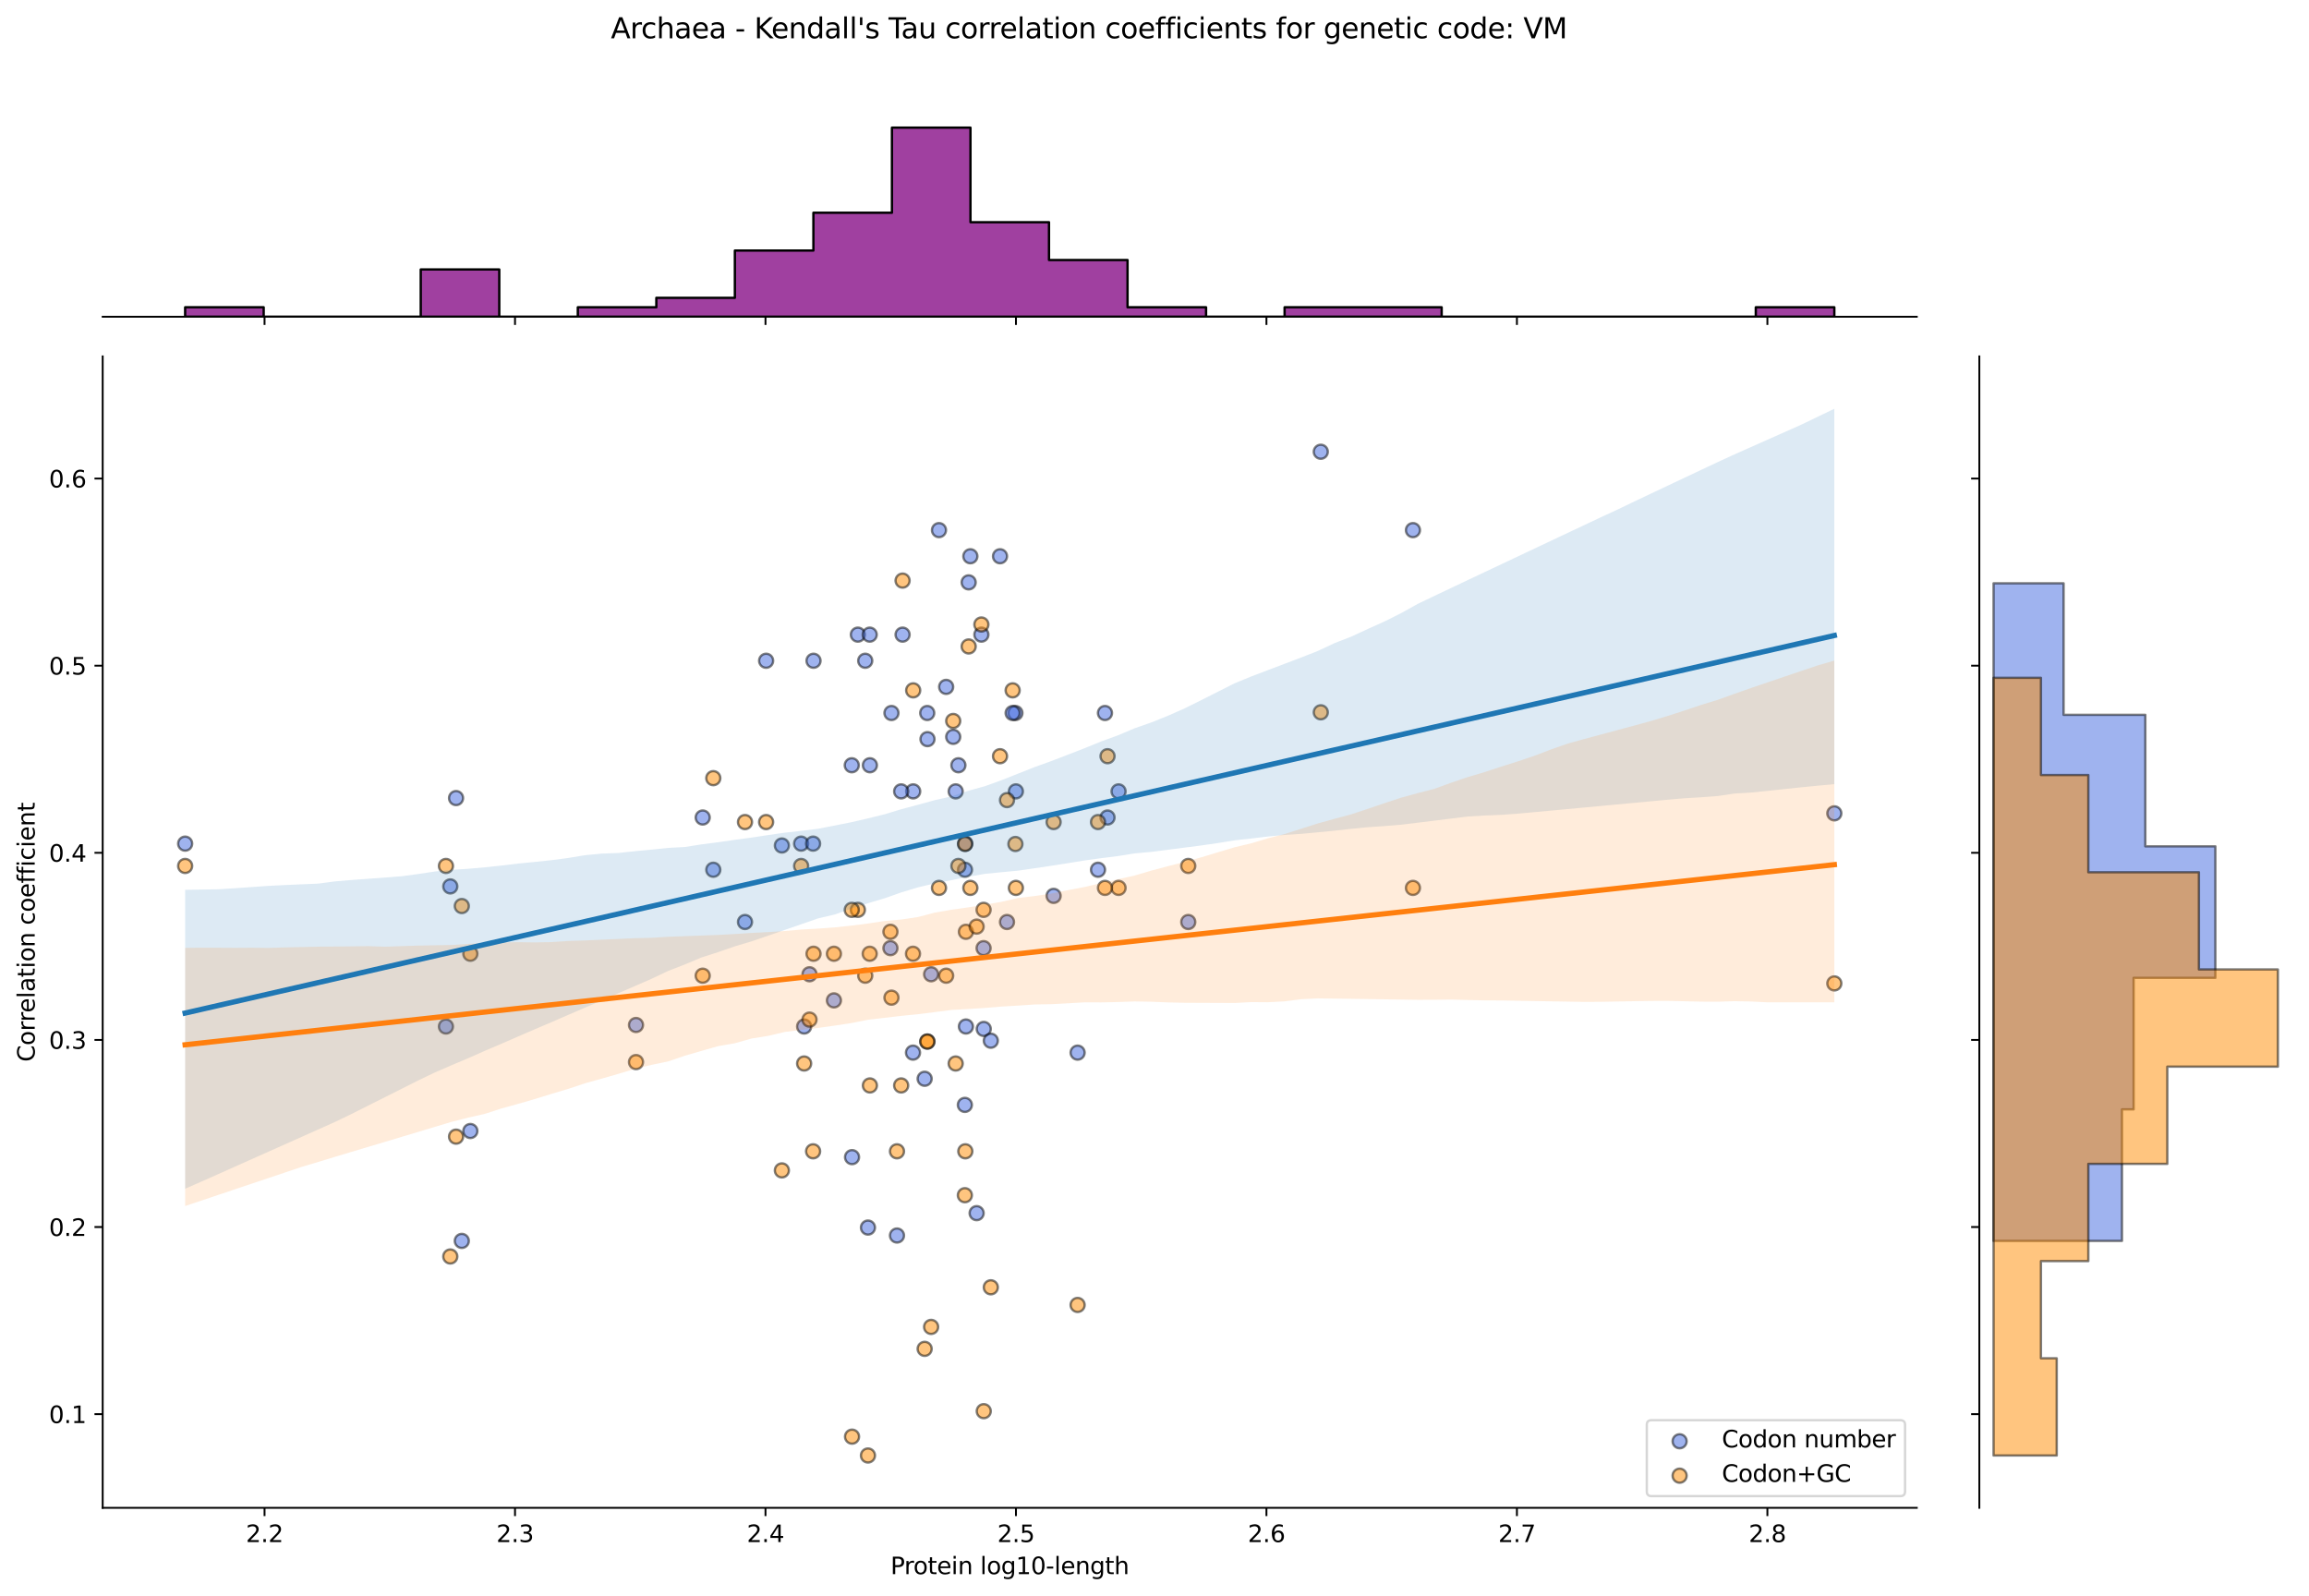 <?xml version="1.0" encoding="utf-8" standalone="no"?>
<!DOCTYPE svg PUBLIC "-//W3C//DTD SVG 1.1//EN"
  "http://www.w3.org/Graphics/SVG/1.1/DTD/svg11.dtd">
<svg xmlns:xlink="http://www.w3.org/1999/xlink" width="984.456pt" height="680.423pt" viewBox="0 0 984.456 680.423" xmlns="http://www.w3.org/2000/svg" version="1.1">
 <defs>
  <style type="text/css">*{stroke-linejoin: round; stroke-linecap: butt}</style>
 </defs>
 <g id="figure_1">
  <g id="patch_1">
   <path d="M 0 680.423 
L 984.456 680.423 
L 984.456 0 
L 0 0 
z
" style="fill: #ffffff"/>
  </g>
  <g id="axes_1">
   <g id="patch_2">
    <path d="M 43.781 642.867 
L 817.232 642.867 
L 817.232 151.966 
L 43.781 151.966 
z
" style="fill: #ffffff"/>
   </g>
   <g id="PathCollection_1">
    <defs>
     <path id="m7374d4d269" d="M 0 3 
C 0.796 3 1.559 2.684 2.121 2.121 
C 2.684 1.559 3 0.796 3 0 
C 3 -0.796 2.684 -1.559 2.121 -2.121 
C 1.559 -2.684 0.796 -3 0 -3 
C -0.796 -3 -1.559 -2.684 -2.121 -2.121 
C -2.684 -1.559 -3 -0.796 -3 0 
C -3 0.796 -2.684 1.559 -2.121 2.121 
C -1.559 2.684 -0.796 3 0 3 
z
" style="stroke: #000000; stroke-opacity: 0.5"/>
    </defs>
    <g clip-path="url(#p17823d31bf)">
     <use xlink:href="#m7374d4d269" x="342.846" y="437.654" style="fill: #4169e1; fill-opacity: 0.5; stroke: #000000; stroke-opacity: 0.5"/>
     <use xlink:href="#m7374d4d269" x="368.895" y="281.712" style="fill: #4169e1; fill-opacity: 0.5; stroke: #000000; stroke-opacity: 0.5"/>
     <use xlink:href="#m7374d4d269" x="380.077" y="303.989" style="fill: #4169e1; fill-opacity: 0.5; stroke: #000000; stroke-opacity: 0.5"/>
     <use xlink:href="#m7374d4d269" x="379.645" y="404.238" style="fill: #4169e1; fill-opacity: 0.5; stroke: #000000; stroke-opacity: 0.5"/>
     <use xlink:href="#m7374d4d269" x="408.621" y="326.267" style="fill: #4169e1; fill-opacity: 0.5; stroke: #000000; stroke-opacity: 0.5"/>
     <use xlink:href="#m7374d4d269" x="317.634" y="393.099" style="fill: #4169e1; fill-opacity: 0.5; stroke: #000000; stroke-opacity: 0.5"/>
     <use xlink:href="#m7374d4d269" x="419.358" y="404.238" style="fill: #4169e1; fill-opacity: 0.5; stroke: #000000; stroke-opacity: 0.5"/>
     <use xlink:href="#m7374d4d269" x="389.341" y="337.405" style="fill: #4169e1; fill-opacity: 0.5; stroke: #000000; stroke-opacity: 0.5"/>
     <use xlink:href="#m7374d4d269" x="602.416" y="226.018" style="fill: #4169e1; fill-opacity: 0.5; stroke: #000000; stroke-opacity: 0.5"/>
     <use xlink:href="#m7374d4d269" x="196.892" y="529.063" style="fill: #4169e1; fill-opacity: 0.5; stroke: #000000; stroke-opacity: 0.5"/>
     <use xlink:href="#m7374d4d269" x="271.167" y="437.006" style="fill: #4169e1; fill-opacity: 0.5; stroke: #000000; stroke-opacity: 0.5"/>
     <use xlink:href="#m7374d4d269" x="432.925" y="303.989" style="fill: #4169e1; fill-opacity: 0.5; stroke: #000000; stroke-opacity: 0.5"/>
     <use xlink:href="#m7374d4d269" x="333.357" y="360.48" style="fill: #4169e1; fill-opacity: 0.5; stroke: #000000; stroke-opacity: 0.5"/>
     <use xlink:href="#m7374d4d269" x="363.273" y="493.347" style="fill: #4169e1; fill-opacity: 0.5; stroke: #000000; stroke-opacity: 0.5"/>
     <use xlink:href="#m7374d4d269" x="411.374" y="471.07" style="fill: #4169e1; fill-opacity: 0.5; stroke: #000000; stroke-opacity: 0.5"/>
     <use xlink:href="#m7374d4d269" x="365.755" y="270.573" style="fill: #4169e1; fill-opacity: 0.5; stroke: #000000; stroke-opacity: 0.5"/>
     <use xlink:href="#m7374d4d269" x="345.141" y="415.376" style="fill: #4169e1; fill-opacity: 0.5; stroke: #000000; stroke-opacity: 0.5"/>
     <use xlink:href="#m7374d4d269" x="476.909" y="337.405" style="fill: #4169e1; fill-opacity: 0.5; stroke: #000000; stroke-opacity: 0.5"/>
     <use xlink:href="#m7374d4d269" x="341.569" y="359.683" style="fill: #4169e1; fill-opacity: 0.5; stroke: #000000; stroke-opacity: 0.5"/>
     <use xlink:href="#m7374d4d269" x="382.434" y="526.763" style="fill: #4169e1; fill-opacity: 0.5; stroke: #000000; stroke-opacity: 0.5"/>
     <use xlink:href="#m7374d4d269" x="418.42" y="270.573" style="fill: #4169e1; fill-opacity: 0.5; stroke: #000000; stroke-opacity: 0.5"/>
     <use xlink:href="#m7374d4d269" x="384.82" y="270.573" style="fill: #4169e1; fill-opacity: 0.5; stroke: #000000; stroke-opacity: 0.5"/>
     <use xlink:href="#m7374d4d269" x="370.886" y="326.267" style="fill: #4169e1; fill-opacity: 0.5; stroke: #000000; stroke-opacity: 0.5"/>
     <use xlink:href="#m7374d4d269" x="389.261" y="448.792" style="fill: #4169e1; fill-opacity: 0.5; stroke: #000000; stroke-opacity: 0.5"/>
     <use xlink:href="#m7374d4d269" x="563.124" y="192.602" style="fill: #4169e1; fill-opacity: 0.5; stroke: #000000; stroke-opacity: 0.5"/>
     <use xlink:href="#m7374d4d269" x="395.439" y="315.128" style="fill: #4169e1; fill-opacity: 0.5; stroke: #000000; stroke-opacity: 0.5"/>
     <use xlink:href="#m7374d4d269" x="407.459" y="337.405" style="fill: #4169e1; fill-opacity: 0.5; stroke: #000000; stroke-opacity: 0.5"/>
     <use xlink:href="#m7374d4d269" x="194.444" y="340.26" style="fill: #4169e1; fill-opacity: 0.5; stroke: #000000; stroke-opacity: 0.5"/>
     <use xlink:href="#m7374d4d269" x="468.143" y="370.821" style="fill: #4169e1; fill-opacity: 0.5; stroke: #000000; stroke-opacity: 0.5"/>
     <use xlink:href="#m7374d4d269" x="370.81" y="270.573" style="fill: #4169e1; fill-opacity: 0.5; stroke: #000000; stroke-opacity: 0.5"/>
     <use xlink:href="#m7374d4d269" x="782.075" y="346.771" style="fill: #4169e1; fill-opacity: 0.5; stroke: #000000; stroke-opacity: 0.5"/>
     <use xlink:href="#m7374d4d269" x="78.938" y="359.683" style="fill: #4169e1; fill-opacity: 0.5; stroke: #000000; stroke-opacity: 0.5"/>
     <use xlink:href="#m7374d4d269" x="395.331" y="303.989" style="fill: #4169e1; fill-opacity: 0.5; stroke: #000000; stroke-opacity: 0.5"/>
     <use xlink:href="#m7374d4d269" x="411.825" y="437.654" style="fill: #4169e1; fill-opacity: 0.5; stroke: #000000; stroke-opacity: 0.5"/>
     <use xlink:href="#m7374d4d269" x="384.217" y="337.405" style="fill: #4169e1; fill-opacity: 0.5; stroke: #000000; stroke-opacity: 0.5"/>
     <use xlink:href="#m7374d4d269" x="431.75" y="303.989" style="fill: #4169e1; fill-opacity: 0.5; stroke: #000000; stroke-opacity: 0.5"/>
     <use xlink:href="#m7374d4d269" x="355.552" y="426.515" style="fill: #4169e1; fill-opacity: 0.5; stroke: #000000; stroke-opacity: 0.5"/>
     <use xlink:href="#m7374d4d269" x="433.131" y="337.405" style="fill: #4169e1; fill-opacity: 0.5; stroke: #000000; stroke-opacity: 0.5"/>
     <use xlink:href="#m7374d4d269" x="413.718" y="237.157" style="fill: #4169e1; fill-opacity: 0.5; stroke: #000000; stroke-opacity: 0.5"/>
     <use xlink:href="#m7374d4d269" x="191.984" y="377.923" style="fill: #4169e1; fill-opacity: 0.5; stroke: #000000; stroke-opacity: 0.5"/>
     <use xlink:href="#m7374d4d269" x="299.602" y="348.544" style="fill: #4169e1; fill-opacity: 0.5; stroke: #000000; stroke-opacity: 0.5"/>
     <use xlink:href="#m7374d4d269" x="304.114" y="370.821" style="fill: #4169e1; fill-opacity: 0.5; stroke: #000000; stroke-opacity: 0.5"/>
     <use xlink:href="#m7374d4d269" x="400.342" y="226.018" style="fill: #4169e1; fill-opacity: 0.5; stroke: #000000; stroke-opacity: 0.5"/>
     <use xlink:href="#m7374d4d269" x="396.987" y="415.376" style="fill: #4169e1; fill-opacity: 0.5; stroke: #000000; stroke-opacity: 0.5"/>
     <use xlink:href="#m7374d4d269" x="506.624" y="393.099" style="fill: #4169e1; fill-opacity: 0.5; stroke: #000000; stroke-opacity: 0.5"/>
     <use xlink:href="#m7374d4d269" x="411.57" y="359.683" style="fill: #4169e1; fill-opacity: 0.5; stroke: #000000; stroke-opacity: 0.5"/>
     <use xlink:href="#m7374d4d269" x="406.407" y="314.157" style="fill: #4169e1; fill-opacity: 0.5; stroke: #000000; stroke-opacity: 0.5"/>
     <use xlink:href="#m7374d4d269" x="449.215" y="381.96" style="fill: #4169e1; fill-opacity: 0.5; stroke: #000000; stroke-opacity: 0.5"/>
     <use xlink:href="#m7374d4d269" x="363.153" y="326.267" style="fill: #4169e1; fill-opacity: 0.5; stroke: #000000; stroke-opacity: 0.5"/>
     <use xlink:href="#m7374d4d269" x="346.85" y="281.712" style="fill: #4169e1; fill-opacity: 0.5; stroke: #000000; stroke-opacity: 0.5"/>
     <use xlink:href="#m7374d4d269" x="471.111" y="303.989" style="fill: #4169e1; fill-opacity: 0.5; stroke: #000000; stroke-opacity: 0.5"/>
     <use xlink:href="#m7374d4d269" x="411.431" y="370.821" style="fill: #4169e1; fill-opacity: 0.5; stroke: #000000; stroke-opacity: 0.5"/>
     <use xlink:href="#m7374d4d269" x="459.448" y="448.792" style="fill: #4169e1; fill-opacity: 0.5; stroke: #000000; stroke-opacity: 0.5"/>
     <use xlink:href="#m7374d4d269" x="200.539" y="482.208" style="fill: #4169e1; fill-opacity: 0.5; stroke: #000000; stroke-opacity: 0.5"/>
     <use xlink:href="#m7374d4d269" x="190.13" y="437.654" style="fill: #4169e1; fill-opacity: 0.5; stroke: #000000; stroke-opacity: 0.5"/>
     <use xlink:href="#m7374d4d269" x="472.205" y="348.544" style="fill: #4169e1; fill-opacity: 0.5; stroke: #000000; stroke-opacity: 0.5"/>
     <use xlink:href="#m7374d4d269" x="394.231" y="459.931" style="fill: #4169e1; fill-opacity: 0.5; stroke: #000000; stroke-opacity: 0.5"/>
     <use xlink:href="#m7374d4d269" x="419.429" y="438.686" style="fill: #4169e1; fill-opacity: 0.5; stroke: #000000; stroke-opacity: 0.5"/>
     <use xlink:href="#m7374d4d269" x="429.342" y="393.099" style="fill: #4169e1; fill-opacity: 0.5; stroke: #000000; stroke-opacity: 0.5"/>
     <use xlink:href="#m7374d4d269" x="426.364" y="237.157" style="fill: #4169e1; fill-opacity: 0.5; stroke: #000000; stroke-opacity: 0.5"/>
     <use xlink:href="#m7374d4d269" x="346.669" y="359.683" style="fill: #4169e1; fill-opacity: 0.5; stroke: #000000; stroke-opacity: 0.5"/>
     <use xlink:href="#m7374d4d269" x="422.44" y="443.707" style="fill: #4169e1; fill-opacity: 0.5; stroke: #000000; stroke-opacity: 0.5"/>
     <use xlink:href="#m7374d4d269" x="326.64" y="281.712" style="fill: #4169e1; fill-opacity: 0.5; stroke: #000000; stroke-opacity: 0.5"/>
     <use xlink:href="#m7374d4d269" x="403.4" y="292.851" style="fill: #4169e1; fill-opacity: 0.5; stroke: #000000; stroke-opacity: 0.5"/>
     <use xlink:href="#m7374d4d269" x="413" y="248.296" style="fill: #4169e1; fill-opacity: 0.5; stroke: #000000; stroke-opacity: 0.5"/>
     <use xlink:href="#m7374d4d269" x="370.06" y="523.373" style="fill: #4169e1; fill-opacity: 0.5; stroke: #000000; stroke-opacity: 0.5"/>
     <use xlink:href="#m7374d4d269" x="416.397" y="517.227" style="fill: #4169e1; fill-opacity: 0.5; stroke: #000000; stroke-opacity: 0.5"/>
    </g>
   </g>
   <g id="PathCollection_2">
    <defs>
     <path id="m76d2e3f5d1" d="M 0 3 
C 0.796 3 1.559 2.684 2.121 2.121 
C 2.684 1.559 3 0.796 3 0 
C 3 -0.796 2.684 -1.559 2.121 -2.121 
C 1.559 -2.684 0.796 -3 0 -3 
C -0.796 -3 -1.559 -2.684 -2.121 -2.121 
C -2.684 -1.559 -3 -0.796 -3 0 
C -3 0.796 -2.684 1.559 -2.121 2.121 
C -1.559 2.684 -0.796 3 0 3 
z
" style="stroke: #000000; stroke-opacity: 0.5"/>
    </defs>
    <g clip-path="url(#p17823d31bf)">
     <use xlink:href="#m76d2e3f5d1" x="342.846" y="453.425" style="fill: #ff8c00; fill-opacity: 0.5; stroke: #000000; stroke-opacity: 0.5"/>
     <use xlink:href="#m76d2e3f5d1" x="368.895" y="415.991" style="fill: #ff8c00; fill-opacity: 0.5; stroke: #000000; stroke-opacity: 0.5"/>
     <use xlink:href="#m76d2e3f5d1" x="380.077" y="425.35" style="fill: #ff8c00; fill-opacity: 0.5; stroke: #000000; stroke-opacity: 0.5"/>
     <use xlink:href="#m76d2e3f5d1" x="379.645" y="397.274" style="fill: #ff8c00; fill-opacity: 0.5; stroke: #000000; stroke-opacity: 0.5"/>
     <use xlink:href="#m76d2e3f5d1" x="408.621" y="369.199" style="fill: #ff8c00; fill-opacity: 0.5; stroke: #000000; stroke-opacity: 0.5"/>
     <use xlink:href="#m76d2e3f5d1" x="317.634" y="350.483" style="fill: #ff8c00; fill-opacity: 0.5; stroke: #000000; stroke-opacity: 0.5"/>
     <use xlink:href="#m76d2e3f5d1" x="419.358" y="387.916" style="fill: #ff8c00; fill-opacity: 0.5; stroke: #000000; stroke-opacity: 0.5"/>
     <use xlink:href="#m76d2e3f5d1" x="389.341" y="294.332" style="fill: #ff8c00; fill-opacity: 0.5; stroke: #000000; stroke-opacity: 0.5"/>
     <use xlink:href="#m76d2e3f5d1" x="602.416" y="378.558" style="fill: #ff8c00; fill-opacity: 0.5; stroke: #000000; stroke-opacity: 0.5"/>
     <use xlink:href="#m76d2e3f5d1" x="196.892" y="386.288" style="fill: #ff8c00; fill-opacity: 0.5; stroke: #000000; stroke-opacity: 0.5"/>
     <use xlink:href="#m76d2e3f5d1" x="271.167" y="452.819" style="fill: #ff8c00; fill-opacity: 0.5; stroke: #000000; stroke-opacity: 0.5"/>
     <use xlink:href="#m76d2e3f5d1" x="432.925" y="359.841" style="fill: #ff8c00; fill-opacity: 0.5; stroke: #000000; stroke-opacity: 0.5"/>
     <use xlink:href="#m76d2e3f5d1" x="333.357" y="499" style="fill: #ff8c00; fill-opacity: 0.5; stroke: #000000; stroke-opacity: 0.5"/>
     <use xlink:href="#m76d2e3f5d1" x="363.273" y="612.517" style="fill: #ff8c00; fill-opacity: 0.5; stroke: #000000; stroke-opacity: 0.5"/>
     <use xlink:href="#m76d2e3f5d1" x="411.374" y="509.575" style="fill: #ff8c00; fill-opacity: 0.5; stroke: #000000; stroke-opacity: 0.5"/>
     <use xlink:href="#m76d2e3f5d1" x="365.755" y="387.916" style="fill: #ff8c00; fill-opacity: 0.5; stroke: #000000; stroke-opacity: 0.5"/>
     <use xlink:href="#m76d2e3f5d1" x="345.141" y="434.708" style="fill: #ff8c00; fill-opacity: 0.5; stroke: #000000; stroke-opacity: 0.5"/>
     <use xlink:href="#m76d2e3f5d1" x="476.909" y="378.558" style="fill: #ff8c00; fill-opacity: 0.5; stroke: #000000; stroke-opacity: 0.5"/>
     <use xlink:href="#m76d2e3f5d1" x="341.569" y="369.199" style="fill: #ff8c00; fill-opacity: 0.5; stroke: #000000; stroke-opacity: 0.5"/>
     <use xlink:href="#m76d2e3f5d1" x="382.434" y="490.858" style="fill: #ff8c00; fill-opacity: 0.5; stroke: #000000; stroke-opacity: 0.5"/>
     <use xlink:href="#m76d2e3f5d1" x="418.42" y="266.257" style="fill: #ff8c00; fill-opacity: 0.5; stroke: #000000; stroke-opacity: 0.5"/>
     <use xlink:href="#m76d2e3f5d1" x="384.82" y="247.54" style="fill: #ff8c00; fill-opacity: 0.5; stroke: #000000; stroke-opacity: 0.5"/>
     <use xlink:href="#m76d2e3f5d1" x="370.886" y="462.783" style="fill: #ff8c00; fill-opacity: 0.5; stroke: #000000; stroke-opacity: 0.5"/>
     <use xlink:href="#m76d2e3f5d1" x="389.261" y="406.633" style="fill: #ff8c00; fill-opacity: 0.5; stroke: #000000; stroke-opacity: 0.5"/>
     <use xlink:href="#m76d2e3f5d1" x="563.124" y="303.691" style="fill: #ff8c00; fill-opacity: 0.5; stroke: #000000; stroke-opacity: 0.5"/>
     <use xlink:href="#m76d2e3f5d1" x="395.439" y="444.066" style="fill: #ff8c00; fill-opacity: 0.5; stroke: #000000; stroke-opacity: 0.5"/>
     <use xlink:href="#m76d2e3f5d1" x="407.459" y="453.425" style="fill: #ff8c00; fill-opacity: 0.5; stroke: #000000; stroke-opacity: 0.5"/>
     <use xlink:href="#m76d2e3f5d1" x="194.444" y="484.609" style="fill: #ff8c00; fill-opacity: 0.5; stroke: #000000; stroke-opacity: 0.5"/>
     <use xlink:href="#m76d2e3f5d1" x="468.143" y="350.483" style="fill: #ff8c00; fill-opacity: 0.5; stroke: #000000; stroke-opacity: 0.5"/>
     <use xlink:href="#m76d2e3f5d1" x="370.81" y="406.633" style="fill: #ff8c00; fill-opacity: 0.5; stroke: #000000; stroke-opacity: 0.5"/>
     <use xlink:href="#m76d2e3f5d1" x="782.075" y="419.28" style="fill: #ff8c00; fill-opacity: 0.5; stroke: #000000; stroke-opacity: 0.5"/>
     <use xlink:href="#m76d2e3f5d1" x="78.938" y="369.199" style="fill: #ff8c00; fill-opacity: 0.5; stroke: #000000; stroke-opacity: 0.5"/>
     <use xlink:href="#m76d2e3f5d1" x="395.331" y="444.066" style="fill: #ff8c00; fill-opacity: 0.5; stroke: #000000; stroke-opacity: 0.5"/>
     <use xlink:href="#m76d2e3f5d1" x="411.825" y="397.274" style="fill: #ff8c00; fill-opacity: 0.5; stroke: #000000; stroke-opacity: 0.5"/>
     <use xlink:href="#m76d2e3f5d1" x="384.217" y="462.783" style="fill: #ff8c00; fill-opacity: 0.5; stroke: #000000; stroke-opacity: 0.5"/>
     <use xlink:href="#m76d2e3f5d1" x="431.75" y="294.332" style="fill: #ff8c00; fill-opacity: 0.5; stroke: #000000; stroke-opacity: 0.5"/>
     <use xlink:href="#m76d2e3f5d1" x="355.552" y="406.633" style="fill: #ff8c00; fill-opacity: 0.5; stroke: #000000; stroke-opacity: 0.5"/>
     <use xlink:href="#m76d2e3f5d1" x="433.131" y="378.558" style="fill: #ff8c00; fill-opacity: 0.5; stroke: #000000; stroke-opacity: 0.5"/>
     <use xlink:href="#m76d2e3f5d1" x="413.718" y="378.558" style="fill: #ff8c00; fill-opacity: 0.5; stroke: #000000; stroke-opacity: 0.5"/>
     <use xlink:href="#m76d2e3f5d1" x="191.984" y="535.703" style="fill: #ff8c00; fill-opacity: 0.5; stroke: #000000; stroke-opacity: 0.5"/>
     <use xlink:href="#m76d2e3f5d1" x="299.602" y="415.991" style="fill: #ff8c00; fill-opacity: 0.5; stroke: #000000; stroke-opacity: 0.5"/>
     <use xlink:href="#m76d2e3f5d1" x="304.114" y="331.766" style="fill: #ff8c00; fill-opacity: 0.5; stroke: #000000; stroke-opacity: 0.5"/>
     <use xlink:href="#m76d2e3f5d1" x="400.342" y="378.558" style="fill: #ff8c00; fill-opacity: 0.5; stroke: #000000; stroke-opacity: 0.5"/>
     <use xlink:href="#m76d2e3f5d1" x="396.987" y="565.725" style="fill: #ff8c00; fill-opacity: 0.5; stroke: #000000; stroke-opacity: 0.5"/>
     <use xlink:href="#m76d2e3f5d1" x="506.624" y="369.199" style="fill: #ff8c00; fill-opacity: 0.5; stroke: #000000; stroke-opacity: 0.5"/>
     <use xlink:href="#m76d2e3f5d1" x="411.57" y="490.858" style="fill: #ff8c00; fill-opacity: 0.5; stroke: #000000; stroke-opacity: 0.5"/>
     <use xlink:href="#m76d2e3f5d1" x="406.407" y="307.381" style="fill: #ff8c00; fill-opacity: 0.5; stroke: #000000; stroke-opacity: 0.5"/>
     <use xlink:href="#m76d2e3f5d1" x="449.215" y="350.483" style="fill: #ff8c00; fill-opacity: 0.5; stroke: #000000; stroke-opacity: 0.5"/>
     <use xlink:href="#m76d2e3f5d1" x="363.153" y="387.916" style="fill: #ff8c00; fill-opacity: 0.5; stroke: #000000; stroke-opacity: 0.5"/>
     <use xlink:href="#m76d2e3f5d1" x="346.85" y="406.633" style="fill: #ff8c00; fill-opacity: 0.5; stroke: #000000; stroke-opacity: 0.5"/>
     <use xlink:href="#m76d2e3f5d1" x="471.111" y="378.558" style="fill: #ff8c00; fill-opacity: 0.5; stroke: #000000; stroke-opacity: 0.5"/>
     <use xlink:href="#m76d2e3f5d1" x="411.431" y="359.841" style="fill: #ff8c00; fill-opacity: 0.5; stroke: #000000; stroke-opacity: 0.5"/>
     <use xlink:href="#m76d2e3f5d1" x="459.448" y="556.367" style="fill: #ff8c00; fill-opacity: 0.5; stroke: #000000; stroke-opacity: 0.5"/>
     <use xlink:href="#m76d2e3f5d1" x="200.539" y="406.633" style="fill: #ff8c00; fill-opacity: 0.5; stroke: #000000; stroke-opacity: 0.5"/>
     <use xlink:href="#m76d2e3f5d1" x="190.13" y="369.199" style="fill: #ff8c00; fill-opacity: 0.5; stroke: #000000; stroke-opacity: 0.5"/>
     <use xlink:href="#m76d2e3f5d1" x="472.205" y="322.407" style="fill: #ff8c00; fill-opacity: 0.5; stroke: #000000; stroke-opacity: 0.5"/>
     <use xlink:href="#m76d2e3f5d1" x="394.231" y="575.084" style="fill: #ff8c00; fill-opacity: 0.5; stroke: #000000; stroke-opacity: 0.5"/>
     <use xlink:href="#m76d2e3f5d1" x="419.429" y="601.652" style="fill: #ff8c00; fill-opacity: 0.5; stroke: #000000; stroke-opacity: 0.5"/>
     <use xlink:href="#m76d2e3f5d1" x="429.342" y="341.124" style="fill: #ff8c00; fill-opacity: 0.5; stroke: #000000; stroke-opacity: 0.5"/>
     <use xlink:href="#m76d2e3f5d1" x="426.364" y="322.407" style="fill: #ff8c00; fill-opacity: 0.5; stroke: #000000; stroke-opacity: 0.5"/>
     <use xlink:href="#m76d2e3f5d1" x="346.669" y="490.858" style="fill: #ff8c00; fill-opacity: 0.5; stroke: #000000; stroke-opacity: 0.5"/>
     <use xlink:href="#m76d2e3f5d1" x="422.44" y="548.839" style="fill: #ff8c00; fill-opacity: 0.5; stroke: #000000; stroke-opacity: 0.5"/>
     <use xlink:href="#m76d2e3f5d1" x="326.64" y="350.483" style="fill: #ff8c00; fill-opacity: 0.5; stroke: #000000; stroke-opacity: 0.5"/>
     <use xlink:href="#m76d2e3f5d1" x="403.4" y="415.991" style="fill: #ff8c00; fill-opacity: 0.5; stroke: #000000; stroke-opacity: 0.5"/>
     <use xlink:href="#m76d2e3f5d1" x="413" y="275.616" style="fill: #ff8c00; fill-opacity: 0.5; stroke: #000000; stroke-opacity: 0.5"/>
     <use xlink:href="#m76d2e3f5d1" x="370.06" y="620.553" style="fill: #ff8c00; fill-opacity: 0.5; stroke: #000000; stroke-opacity: 0.5"/>
     <use xlink:href="#m76d2e3f5d1" x="416.397" y="395.058" style="fill: #ff8c00; fill-opacity: 0.5; stroke: #000000; stroke-opacity: 0.5"/>
    </g>
   </g>
   <g id="PolyCollection_1">
    <path d="M 78.938 379.381 
L 78.938 506.817 
L 86.04 503.701 
L 93.143 500.532 
L 100.245 497.362 
L 107.348 494.192 
L 114.45 491.023 
L 121.552 487.853 
L 128.655 484.683 
L 135.757 481.51 
L 142.86 478.329 
L 149.962 474.9 
L 157.064 471.333 
L 164.167 467.763 
L 171.269 464.193 
L 178.372 460.622 
L 185.474 457.208 
L 192.576 454.136 
L 199.679 451.136 
L 206.781 447.989 
L 213.884 444.96 
L 220.986 441.866 
L 228.088 438.791 
L 235.191 435.777 
L 242.293 432.677 
L 249.396 429.621 
L 256.498 426.553 
L 263.6 423.479 
L 270.703 420.405 
L 277.805 417.299 
L 284.908 413.945 
L 292.01 411.183 
L 299.112 408.204 
L 306.215 405.925 
L 313.317 403.466 
L 320.419 401.348 
L 327.522 398.912 
L 334.624 396.458 
L 341.727 394.005 
L 348.829 391.552 
L 355.931 389.892 
L 363.034 387.313 
L 370.136 385.066 
L 377.239 382.954 
L 384.341 380.444 
L 391.443 378.314 
L 398.546 376.622 
L 405.648 375.266 
L 412.751 373.831 
L 419.853 372.574 
L 426.955 371.874 
L 434.058 371.206 
L 441.16 370.175 
L 448.263 369.119 
L 455.365 368.005 
L 462.467 366.858 
L 469.57 365.872 
L 476.672 364.989 
L 483.775 363.853 
L 490.877 363.201 
L 497.979 362.293 
L 505.082 361.373 
L 512.184 360.458 
L 519.287 359.438 
L 526.389 358.273 
L 533.491 357.497 
L 540.594 356.644 
L 547.696 355.975 
L 554.799 355.508 
L 561.901 354.848 
L 569.003 354.156 
L 576.106 353.378 
L 583.208 352.671 
L 590.31 352.198 
L 597.413 351.613 
L 604.515 350.748 
L 611.618 349.873 
L 618.72 348.998 
L 625.822 348.124 
L 632.925 347.701 
L 640.027 347.41 
L 647.13 346.905 
L 654.232 346.253 
L 661.334 345.596 
L 668.437 344.935 
L 675.539 344.274 
L 682.642 343.613 
L 689.744 342.951 
L 696.846 342.287 
L 703.949 341.623 
L 711.051 340.959 
L 718.154 340.341 
L 725.256 339.92 
L 732.358 339.395 
L 739.461 338.335 
L 746.563 337.909 
L 753.666 337.176 
L 760.768 336.428 
L 767.87 335.68 
L 774.973 334.988 
L 782.075 334.323 
L 782.075 174.279 
L 782.075 174.279 
L 774.973 177.698 
L 767.87 181.116 
L 760.768 184.279 
L 753.666 187.435 
L 746.563 190.59 
L 739.461 193.748 
L 732.358 197.007 
L 725.256 200.358 
L 718.154 203.711 
L 711.051 207.064 
L 703.949 210.423 
L 696.846 213.787 
L 689.744 217.196 
L 682.642 220.488 
L 675.539 223.831 
L 668.437 227.181 
L 661.334 230.534 
L 654.232 233.887 
L 647.13 237.24 
L 640.027 240.593 
L 632.925 243.946 
L 625.822 247.3 
L 618.72 250.671 
L 611.618 254.042 
L 604.515 257.44 
L 597.413 261.394 
L 590.31 264.95 
L 583.208 268.143 
L 576.106 271.432 
L 569.003 274.181 
L 561.901 277.52 
L 554.799 280.307 
L 547.696 283.006 
L 540.594 285.705 
L 533.491 288.407 
L 526.389 291.319 
L 519.287 294.903 
L 512.184 298.491 
L 505.082 302.008 
L 497.979 305.153 
L 490.877 308.015 
L 483.775 310.489 
L 476.672 313.496 
L 469.57 316.086 
L 462.467 318.98 
L 455.365 321.732 
L 448.263 324.469 
L 441.16 327.025 
L 434.058 329.838 
L 426.955 332.652 
L 419.853 335.22 
L 412.751 337.171 
L 405.648 339.56 
L 398.546 341.147 
L 391.443 343.105 
L 384.341 344.987 
L 377.239 347.149 
L 370.136 348.905 
L 363.034 350.539 
L 355.931 351.959 
L 348.829 353.34 
L 341.727 354.224 
L 334.624 355.007 
L 327.522 356.017 
L 320.419 357.103 
L 313.317 358.061 
L 306.215 359.089 
L 299.112 359.994 
L 292.01 361.114 
L 284.908 361.501 
L 277.805 362.239 
L 270.703 362.911 
L 263.6 363.673 
L 256.498 363.94 
L 249.396 364.621 
L 242.293 365.788 
L 235.191 366.729 
L 228.088 367.478 
L 220.986 368.173 
L 213.884 369.016 
L 206.781 369.773 
L 199.679 370.403 
L 192.576 370.836 
L 185.474 371.556 
L 178.372 372.628 
L 171.269 373.584 
L 164.167 374.149 
L 157.064 374.663 
L 149.962 375.176 
L 142.86 375.78 
L 135.757 376.725 
L 128.655 377.028 
L 121.552 377.334 
L 114.45 377.697 
L 107.348 378.195 
L 100.245 378.693 
L 93.143 379.135 
L 86.04 379.258 
L 78.938 379.381 
z
" clip-path="url(#p17823d31bf)" style="fill: #1f77b4; fill-opacity: 0.15"/>
   </g>
   <g id="PolyCollection_2">
    <path d="M 78.938 404.144 
L 78.938 514.198 
L 86.04 511.81 
L 93.143 509.421 
L 100.245 507.033 
L 107.348 504.646 
L 114.45 502.268 
L 121.552 499.885 
L 128.655 497.499 
L 135.757 495.373 
L 142.86 493.206 
L 149.962 491.069 
L 157.064 488.949 
L 164.167 486.823 
L 171.269 484.692 
L 178.372 482.562 
L 185.474 480.419 
L 192.576 478.291 
L 199.679 476.495 
L 206.781 474.872 
L 213.884 472.572 
L 220.986 470.613 
L 228.088 468.556 
L 235.191 466.365 
L 242.293 464.23 
L 249.396 461.868 
L 256.498 459.889 
L 263.6 457.85 
L 270.703 455.726 
L 277.805 453.995 
L 284.908 452.526 
L 292.01 450.096 
L 299.112 448.039 
L 306.215 446.015 
L 313.317 444.788 
L 320.419 442.778 
L 327.522 441.646 
L 334.624 439.966 
L 341.727 439.073 
L 348.829 438.257 
L 355.931 437.255 
L 363.034 436.186 
L 370.136 434.762 
L 377.239 433.936 
L 384.341 433.107 
L 391.443 432.403 
L 398.546 431.516 
L 405.648 430.594 
L 412.751 430.201 
L 419.853 429.742 
L 426.955 429.155 
L 434.058 428.739 
L 441.16 428.257 
L 448.263 428.129 
L 455.365 427.739 
L 462.467 427.348 
L 469.57 427.376 
L 476.672 427.215 
L 483.775 426.969 
L 490.877 427.085 
L 497.979 427.378 
L 505.082 427.535 
L 512.184 427.566 
L 519.287 427.597 
L 526.389 427.628 
L 533.491 427.243 
L 540.594 427.3 
L 547.696 426.922 
L 554.799 426.016 
L 561.901 425.662 
L 569.003 425.755 
L 576.106 425.849 
L 583.208 425.953 
L 590.31 426.061 
L 597.413 426.17 
L 604.515 426.275 
L 611.618 426.256 
L 618.72 426.168 
L 625.822 426.354 
L 632.925 426.51 
L 640.027 426.542 
L 647.13 426.667 
L 654.232 426.792 
L 661.334 426.917 
L 668.437 427.041 
L 675.539 427.164 
L 682.642 427.116 
L 689.744 426.989 
L 696.846 426.854 
L 703.949 426.744 
L 711.051 426.725 
L 718.154 426.878 
L 725.256 427.053 
L 732.358 427.083 
L 739.461 426.85 
L 746.563 426.992 
L 753.666 427.341 
L 760.768 427.341 
L 767.87 427.341 
L 774.973 427.338 
L 782.075 427.333 
L 782.075 281.648 
L 782.075 281.648 
L 774.973 283.702 
L 767.87 286.099 
L 760.768 288.502 
L 753.666 290.915 
L 746.563 293.328 
L 739.461 295.826 
L 732.358 298.379 
L 725.256 300.547 
L 718.154 302.941 
L 711.051 305.235 
L 703.949 307.381 
L 696.846 309.334 
L 689.744 311.24 
L 682.642 313.148 
L 675.539 315.055 
L 668.437 317.014 
L 661.334 319.513 
L 654.232 322.227 
L 647.13 324.62 
L 640.027 326.855 
L 632.925 329.199 
L 625.822 331.301 
L 618.72 333.705 
L 611.618 336.299 
L 604.515 338.141 
L 597.413 340.079 
L 590.31 342.415 
L 583.208 344.837 
L 576.106 347.183 
L 569.003 349.094 
L 561.901 351.061 
L 554.799 353.321 
L 547.696 355.582 
L 540.594 357.404 
L 533.491 359.545 
L 526.389 361.223 
L 519.287 363.359 
L 512.184 365.51 
L 505.082 367.481 
L 497.979 369.285 
L 490.877 371.173 
L 483.775 373.287 
L 476.672 374.854 
L 469.57 376.465 
L 462.467 378.162 
L 455.365 379.519 
L 448.263 380.954 
L 441.16 382.013 
L 434.058 382.866 
L 426.955 384.498 
L 419.853 385.719 
L 412.751 386.863 
L 405.648 387.87 
L 398.546 389.094 
L 391.443 390.96 
L 384.341 392.024 
L 377.239 392.663 
L 370.136 393.737 
L 363.034 394.63 
L 355.931 395.396 
L 348.829 395.91 
L 341.727 396.314 
L 334.624 396.93 
L 327.522 397.403 
L 320.419 397.753 
L 313.317 398.224 
L 306.215 398.613 
L 299.112 398.874 
L 292.01 399.134 
L 284.908 399.395 
L 277.805 399.834 
L 270.703 399.998 
L 263.6 400.322 
L 256.498 400.639 
L 249.396 400.959 
L 242.293 401.179 
L 235.191 401.649 
L 228.088 401.806 
L 220.986 401.695 
L 213.884 401.79 
L 206.781 401.977 
L 199.679 402.428 
L 192.576 402.895 
L 185.474 403.02 
L 178.372 403.159 
L 171.269 403.38 
L 164.167 403.635 
L 157.064 403.388 
L 149.962 403.476 
L 142.86 403.557 
L 135.757 403.618 
L 128.655 403.777 
L 121.552 403.923 
L 114.45 404.157 
L 107.348 404.071 
L 100.245 404.12 
L 93.143 404.081 
L 86.04 404.042 
L 78.938 404.144 
z
" clip-path="url(#p17823d31bf)" style="fill: #ff7f0e; fill-opacity: 0.15"/>
   </g>
   <g id="matplotlib.axis_1">
    <g id="xtick_1">
     <g id="line2d_1">
      <defs>
       <path id="mf5ef3ac1d9" d="M 0 0 
L 0 3.5 
" style="stroke: #000000; stroke-width: 0.8"/>
      </defs>
      <g>
       <use xlink:href="#mf5ef3ac1d9" x="112.79" y="642.867" style="stroke: #000000; stroke-width: 0.8"/>
      </g>
     </g>
     <g id="text_1">
      <!-- 2.2 -->
      <g transform="translate(104.838 657.465) scale(0.1 -0.1)">
       <defs>
        <path id="DejaVuSans-32" d="M 1228 531 
L 3431 531 
L 3431 0 
L 469 0 
L 469 531 
Q 828 903 1448 1529 
Q 2069 2156 2228 2338 
Q 2531 2678 2651 2914 
Q 2772 3150 2772 3378 
Q 2772 3750 2511 3984 
Q 2250 4219 1831 4219 
Q 1534 4219 1204 4116 
Q 875 4013 500 3803 
L 500 4441 
Q 881 4594 1212 4672 
Q 1544 4750 1819 4750 
Q 2544 4750 2975 4387 
Q 3406 4025 3406 3419 
Q 3406 3131 3298 2873 
Q 3191 2616 2906 2266 
Q 2828 2175 2409 1742 
Q 1991 1309 1228 531 
z
" transform="scale(0.016)"/>
        <path id="DejaVuSans-2e" d="M 684 794 
L 1344 794 
L 1344 0 
L 684 0 
L 684 794 
z
" transform="scale(0.016)"/>
       </defs>
       <use xlink:href="#DejaVuSans-32"/>
       <use xlink:href="#DejaVuSans-2e" x="63.623"/>
       <use xlink:href="#DejaVuSans-32" x="95.41"/>
      </g>
     </g>
    </g>
    <g id="xtick_2">
     <g id="line2d_2">
      <g>
       <use xlink:href="#mf5ef3ac1d9" x="219.581" y="642.867" style="stroke: #000000; stroke-width: 0.8"/>
      </g>
     </g>
     <g id="text_2">
      <!-- 2.3 -->
      <g transform="translate(211.63 657.465) scale(0.1 -0.1)">
       <defs>
        <path id="DejaVuSans-33" d="M 2597 2516 
Q 3050 2419 3304 2112 
Q 3559 1806 3559 1356 
Q 3559 666 3084 287 
Q 2609 -91 1734 -91 
Q 1441 -91 1130 -33 
Q 819 25 488 141 
L 488 750 
Q 750 597 1062 519 
Q 1375 441 1716 441 
Q 2309 441 2620 675 
Q 2931 909 2931 1356 
Q 2931 1769 2642 2001 
Q 2353 2234 1838 2234 
L 1294 2234 
L 1294 2753 
L 1863 2753 
Q 2328 2753 2575 2939 
Q 2822 3125 2822 3475 
Q 2822 3834 2567 4026 
Q 2313 4219 1838 4219 
Q 1578 4219 1281 4162 
Q 984 4106 628 3988 
L 628 4550 
Q 988 4650 1302 4700 
Q 1616 4750 1894 4750 
Q 2613 4750 3031 4423 
Q 3450 4097 3450 3541 
Q 3450 3153 3228 2886 
Q 3006 2619 2597 2516 
z
" transform="scale(0.016)"/>
       </defs>
       <use xlink:href="#DejaVuSans-32"/>
       <use xlink:href="#DejaVuSans-2e" x="63.623"/>
       <use xlink:href="#DejaVuSans-33" x="95.41"/>
      </g>
     </g>
    </g>
    <g id="xtick_3">
     <g id="line2d_3">
      <g>
       <use xlink:href="#mf5ef3ac1d9" x="326.373" y="642.867" style="stroke: #000000; stroke-width: 0.8"/>
      </g>
     </g>
     <g id="text_3">
      <!-- 2.4 -->
      <g transform="translate(318.421 657.465) scale(0.1 -0.1)">
       <defs>
        <path id="DejaVuSans-34" d="M 2419 4116 
L 825 1625 
L 2419 1625 
L 2419 4116 
z
M 2253 4666 
L 3047 4666 
L 3047 1625 
L 3713 1625 
L 3713 1100 
L 3047 1100 
L 3047 0 
L 2419 0 
L 2419 1100 
L 313 1100 
L 313 1709 
L 2253 4666 
z
" transform="scale(0.016)"/>
       </defs>
       <use xlink:href="#DejaVuSans-32"/>
       <use xlink:href="#DejaVuSans-2e" x="63.623"/>
       <use xlink:href="#DejaVuSans-34" x="95.41"/>
      </g>
     </g>
    </g>
    <g id="xtick_4">
     <g id="line2d_4">
      <g>
       <use xlink:href="#mf5ef3ac1d9" x="433.164" y="642.867" style="stroke: #000000; stroke-width: 0.8"/>
      </g>
     </g>
     <g id="text_4">
      <!-- 2.5 -->
      <g transform="translate(425.212 657.465) scale(0.1 -0.1)">
       <defs>
        <path id="DejaVuSans-35" d="M 691 4666 
L 3169 4666 
L 3169 4134 
L 1269 4134 
L 1269 2991 
Q 1406 3038 1543 3061 
Q 1681 3084 1819 3084 
Q 2600 3084 3056 2656 
Q 3513 2228 3513 1497 
Q 3513 744 3044 326 
Q 2575 -91 1722 -91 
Q 1428 -91 1123 -41 
Q 819 9 494 109 
L 494 744 
Q 775 591 1075 516 
Q 1375 441 1709 441 
Q 2250 441 2565 725 
Q 2881 1009 2881 1497 
Q 2881 1984 2565 2268 
Q 2250 2553 1709 2553 
Q 1456 2553 1204 2497 
Q 953 2441 691 2322 
L 691 4666 
z
" transform="scale(0.016)"/>
       </defs>
       <use xlink:href="#DejaVuSans-32"/>
       <use xlink:href="#DejaVuSans-2e" x="63.623"/>
       <use xlink:href="#DejaVuSans-35" x="95.41"/>
      </g>
     </g>
    </g>
    <g id="xtick_5">
     <g id="line2d_5">
      <g>
       <use xlink:href="#mf5ef3ac1d9" x="539.955" y="642.867" style="stroke: #000000; stroke-width: 0.8"/>
      </g>
     </g>
     <g id="text_5">
      <!-- 2.6 -->
      <g transform="translate(532.004 657.465) scale(0.1 -0.1)">
       <defs>
        <path id="DejaVuSans-36" d="M 2113 2584 
Q 1688 2584 1439 2293 
Q 1191 2003 1191 1497 
Q 1191 994 1439 701 
Q 1688 409 2113 409 
Q 2538 409 2786 701 
Q 3034 994 3034 1497 
Q 3034 2003 2786 2293 
Q 2538 2584 2113 2584 
z
M 3366 4563 
L 3366 3988 
Q 3128 4100 2886 4159 
Q 2644 4219 2406 4219 
Q 1781 4219 1451 3797 
Q 1122 3375 1075 2522 
Q 1259 2794 1537 2939 
Q 1816 3084 2150 3084 
Q 2853 3084 3261 2657 
Q 3669 2231 3669 1497 
Q 3669 778 3244 343 
Q 2819 -91 2113 -91 
Q 1303 -91 875 529 
Q 447 1150 447 2328 
Q 447 3434 972 4092 
Q 1497 4750 2381 4750 
Q 2619 4750 2861 4703 
Q 3103 4656 3366 4563 
z
" transform="scale(0.016)"/>
       </defs>
       <use xlink:href="#DejaVuSans-32"/>
       <use xlink:href="#DejaVuSans-2e" x="63.623"/>
       <use xlink:href="#DejaVuSans-36" x="95.41"/>
      </g>
     </g>
    </g>
    <g id="xtick_6">
     <g id="line2d_6">
      <g>
       <use xlink:href="#mf5ef3ac1d9" x="646.746" y="642.867" style="stroke: #000000; stroke-width: 0.8"/>
      </g>
     </g>
     <g id="text_6">
      <!-- 2.7 -->
      <g transform="translate(638.795 657.465) scale(0.1 -0.1)">
       <defs>
        <path id="DejaVuSans-37" d="M 525 4666 
L 3525 4666 
L 3525 4397 
L 1831 0 
L 1172 0 
L 2766 4134 
L 525 4134 
L 525 4666 
z
" transform="scale(0.016)"/>
       </defs>
       <use xlink:href="#DejaVuSans-32"/>
       <use xlink:href="#DejaVuSans-2e" x="63.623"/>
       <use xlink:href="#DejaVuSans-37" x="95.41"/>
      </g>
     </g>
    </g>
    <g id="xtick_7">
     <g id="line2d_7">
      <g>
       <use xlink:href="#mf5ef3ac1d9" x="753.538" y="642.867" style="stroke: #000000; stroke-width: 0.8"/>
      </g>
     </g>
     <g id="text_7">
      <!-- 2.8 -->
      <g transform="translate(745.586 657.465) scale(0.1 -0.1)">
       <defs>
        <path id="DejaVuSans-38" d="M 2034 2216 
Q 1584 2216 1326 1975 
Q 1069 1734 1069 1313 
Q 1069 891 1326 650 
Q 1584 409 2034 409 
Q 2484 409 2743 651 
Q 3003 894 3003 1313 
Q 3003 1734 2745 1975 
Q 2488 2216 2034 2216 
z
M 1403 2484 
Q 997 2584 770 2862 
Q 544 3141 544 3541 
Q 544 4100 942 4425 
Q 1341 4750 2034 4750 
Q 2731 4750 3128 4425 
Q 3525 4100 3525 3541 
Q 3525 3141 3298 2862 
Q 3072 2584 2669 2484 
Q 3125 2378 3379 2068 
Q 3634 1759 3634 1313 
Q 3634 634 3220 271 
Q 2806 -91 2034 -91 
Q 1263 -91 848 271 
Q 434 634 434 1313 
Q 434 1759 690 2068 
Q 947 2378 1403 2484 
z
M 1172 3481 
Q 1172 3119 1398 2916 
Q 1625 2713 2034 2713 
Q 2441 2713 2670 2916 
Q 2900 3119 2900 3481 
Q 2900 3844 2670 4047 
Q 2441 4250 2034 4250 
Q 1625 4250 1398 4047 
Q 1172 3844 1172 3481 
z
" transform="scale(0.016)"/>
       </defs>
       <use xlink:href="#DejaVuSans-32"/>
       <use xlink:href="#DejaVuSans-2e" x="63.623"/>
       <use xlink:href="#DejaVuSans-38" x="95.41"/>
      </g>
     </g>
    </g>
    <g id="text_8">
     <!-- Protein log10-length -->
     <g transform="translate(379.667 671.143) scale(0.1 -0.1)">
      <defs>
       <path id="DejaVuSans-50" d="M 1259 4147 
L 1259 2394 
L 2053 2394 
Q 2494 2394 2734 2622 
Q 2975 2850 2975 3272 
Q 2975 3691 2734 3919 
Q 2494 4147 2053 4147 
L 1259 4147 
z
M 628 4666 
L 2053 4666 
Q 2838 4666 3239 4311 
Q 3641 3956 3641 3272 
Q 3641 2581 3239 2228 
Q 2838 1875 2053 1875 
L 1259 1875 
L 1259 0 
L 628 0 
L 628 4666 
z
" transform="scale(0.016)"/>
       <path id="DejaVuSans-72" d="M 2631 2963 
Q 2534 3019 2420 3045 
Q 2306 3072 2169 3072 
Q 1681 3072 1420 2755 
Q 1159 2438 1159 1844 
L 1159 0 
L 581 0 
L 581 3500 
L 1159 3500 
L 1159 2956 
Q 1341 3275 1631 3429 
Q 1922 3584 2338 3584 
Q 2397 3584 2469 3576 
Q 2541 3569 2628 3553 
L 2631 2963 
z
" transform="scale(0.016)"/>
       <path id="DejaVuSans-6f" d="M 1959 3097 
Q 1497 3097 1228 2736 
Q 959 2375 959 1747 
Q 959 1119 1226 758 
Q 1494 397 1959 397 
Q 2419 397 2687 759 
Q 2956 1122 2956 1747 
Q 2956 2369 2687 2733 
Q 2419 3097 1959 3097 
z
M 1959 3584 
Q 2709 3584 3137 3096 
Q 3566 2609 3566 1747 
Q 3566 888 3137 398 
Q 2709 -91 1959 -91 
Q 1206 -91 779 398 
Q 353 888 353 1747 
Q 353 2609 779 3096 
Q 1206 3584 1959 3584 
z
" transform="scale(0.016)"/>
       <path id="DejaVuSans-74" d="M 1172 4494 
L 1172 3500 
L 2356 3500 
L 2356 3053 
L 1172 3053 
L 1172 1153 
Q 1172 725 1289 603 
Q 1406 481 1766 481 
L 2356 481 
L 2356 0 
L 1766 0 
Q 1100 0 847 248 
Q 594 497 594 1153 
L 594 3053 
L 172 3053 
L 172 3500 
L 594 3500 
L 594 4494 
L 1172 4494 
z
" transform="scale(0.016)"/>
       <path id="DejaVuSans-65" d="M 3597 1894 
L 3597 1613 
L 953 1613 
Q 991 1019 1311 708 
Q 1631 397 2203 397 
Q 2534 397 2845 478 
Q 3156 559 3463 722 
L 3463 178 
Q 3153 47 2828 -22 
Q 2503 -91 2169 -91 
Q 1331 -91 842 396 
Q 353 884 353 1716 
Q 353 2575 817 3079 
Q 1281 3584 2069 3584 
Q 2775 3584 3186 3129 
Q 3597 2675 3597 1894 
z
M 3022 2063 
Q 3016 2534 2758 2815 
Q 2500 3097 2075 3097 
Q 1594 3097 1305 2825 
Q 1016 2553 972 2059 
L 3022 2063 
z
" transform="scale(0.016)"/>
       <path id="DejaVuSans-69" d="M 603 3500 
L 1178 3500 
L 1178 0 
L 603 0 
L 603 3500 
z
M 603 4863 
L 1178 4863 
L 1178 4134 
L 603 4134 
L 603 4863 
z
" transform="scale(0.016)"/>
       <path id="DejaVuSans-6e" d="M 3513 2113 
L 3513 0 
L 2938 0 
L 2938 2094 
Q 2938 2591 2744 2837 
Q 2550 3084 2163 3084 
Q 1697 3084 1428 2787 
Q 1159 2491 1159 1978 
L 1159 0 
L 581 0 
L 581 3500 
L 1159 3500 
L 1159 2956 
Q 1366 3272 1645 3428 
Q 1925 3584 2291 3584 
Q 2894 3584 3203 3211 
Q 3513 2838 3513 2113 
z
" transform="scale(0.016)"/>
       <path id="DejaVuSans-20" transform="scale(0.016)"/>
       <path id="DejaVuSans-6c" d="M 603 4863 
L 1178 4863 
L 1178 0 
L 603 0 
L 603 4863 
z
" transform="scale(0.016)"/>
       <path id="DejaVuSans-67" d="M 2906 1791 
Q 2906 2416 2648 2759 
Q 2391 3103 1925 3103 
Q 1463 3103 1205 2759 
Q 947 2416 947 1791 
Q 947 1169 1205 825 
Q 1463 481 1925 481 
Q 2391 481 2648 825 
Q 2906 1169 2906 1791 
z
M 3481 434 
Q 3481 -459 3084 -895 
Q 2688 -1331 1869 -1331 
Q 1566 -1331 1297 -1286 
Q 1028 -1241 775 -1147 
L 775 -588 
Q 1028 -725 1275 -790 
Q 1522 -856 1778 -856 
Q 2344 -856 2625 -561 
Q 2906 -266 2906 331 
L 2906 616 
Q 2728 306 2450 153 
Q 2172 0 1784 0 
Q 1141 0 747 490 
Q 353 981 353 1791 
Q 353 2603 747 3093 
Q 1141 3584 1784 3584 
Q 2172 3584 2450 3431 
Q 2728 3278 2906 2969 
L 2906 3500 
L 3481 3500 
L 3481 434 
z
" transform="scale(0.016)"/>
       <path id="DejaVuSans-31" d="M 794 531 
L 1825 531 
L 1825 4091 
L 703 3866 
L 703 4441 
L 1819 4666 
L 2450 4666 
L 2450 531 
L 3481 531 
L 3481 0 
L 794 0 
L 794 531 
z
" transform="scale(0.016)"/>
       <path id="DejaVuSans-30" d="M 2034 4250 
Q 1547 4250 1301 3770 
Q 1056 3291 1056 2328 
Q 1056 1369 1301 889 
Q 1547 409 2034 409 
Q 2525 409 2770 889 
Q 3016 1369 3016 2328 
Q 3016 3291 2770 3770 
Q 2525 4250 2034 4250 
z
M 2034 4750 
Q 2819 4750 3233 4129 
Q 3647 3509 3647 2328 
Q 3647 1150 3233 529 
Q 2819 -91 2034 -91 
Q 1250 -91 836 529 
Q 422 1150 422 2328 
Q 422 3509 836 4129 
Q 1250 4750 2034 4750 
z
" transform="scale(0.016)"/>
       <path id="DejaVuSans-2d" d="M 313 2009 
L 1997 2009 
L 1997 1497 
L 313 1497 
L 313 2009 
z
" transform="scale(0.016)"/>
       <path id="DejaVuSans-68" d="M 3513 2113 
L 3513 0 
L 2938 0 
L 2938 2094 
Q 2938 2591 2744 2837 
Q 2550 3084 2163 3084 
Q 1697 3084 1428 2787 
Q 1159 2491 1159 1978 
L 1159 0 
L 581 0 
L 581 4863 
L 1159 4863 
L 1159 2956 
Q 1366 3272 1645 3428 
Q 1925 3584 2291 3584 
Q 2894 3584 3203 3211 
Q 3513 2838 3513 2113 
z
" transform="scale(0.016)"/>
      </defs>
      <use xlink:href="#DejaVuSans-50"/>
      <use xlink:href="#DejaVuSans-72" x="58.553"/>
      <use xlink:href="#DejaVuSans-6f" x="97.416"/>
      <use xlink:href="#DejaVuSans-74" x="158.598"/>
      <use xlink:href="#DejaVuSans-65" x="197.807"/>
      <use xlink:href="#DejaVuSans-69" x="259.33"/>
      <use xlink:href="#DejaVuSans-6e" x="287.113"/>
      <use xlink:href="#DejaVuSans-20" x="350.492"/>
      <use xlink:href="#DejaVuSans-6c" x="382.279"/>
      <use xlink:href="#DejaVuSans-6f" x="410.062"/>
      <use xlink:href="#DejaVuSans-67" x="471.244"/>
      <use xlink:href="#DejaVuSans-31" x="534.721"/>
      <use xlink:href="#DejaVuSans-30" x="598.344"/>
      <use xlink:href="#DejaVuSans-2d" x="661.967"/>
      <use xlink:href="#DejaVuSans-6c" x="698.051"/>
      <use xlink:href="#DejaVuSans-65" x="725.834"/>
      <use xlink:href="#DejaVuSans-6e" x="787.357"/>
      <use xlink:href="#DejaVuSans-67" x="850.736"/>
      <use xlink:href="#DejaVuSans-74" x="914.213"/>
      <use xlink:href="#DejaVuSans-68" x="953.422"/>
     </g>
    </g>
   </g>
   <g id="matplotlib.axis_2">
    <g id="ytick_1">
     <g id="line2d_8">
      <defs>
       <path id="m8dfc7354d2" d="M 0 0 
L -3.5 0 
" style="stroke: #000000; stroke-width: 0.8"/>
      </defs>
      <g>
       <use xlink:href="#m8dfc7354d2" x="43.781" y="602.925" style="stroke: #000000; stroke-width: 0.8"/>
      </g>
     </g>
     <g id="text_9">
      <!-- 0.1 -->
      <g transform="translate(20.878 606.724) scale(0.1 -0.1)">
       <use xlink:href="#DejaVuSans-30"/>
       <use xlink:href="#DejaVuSans-2e" x="63.623"/>
       <use xlink:href="#DejaVuSans-31" x="95.41"/>
      </g>
     </g>
    </g>
    <g id="ytick_2">
     <g id="line2d_9">
      <g>
       <use xlink:href="#m8dfc7354d2" x="43.781" y="523.145" style="stroke: #000000; stroke-width: 0.8"/>
      </g>
     </g>
     <g id="text_10">
      <!-- 0.2 -->
      <g transform="translate(20.878 526.945) scale(0.1 -0.1)">
       <use xlink:href="#DejaVuSans-30"/>
       <use xlink:href="#DejaVuSans-2e" x="63.623"/>
       <use xlink:href="#DejaVuSans-32" x="95.41"/>
      </g>
     </g>
    </g>
    <g id="ytick_3">
     <g id="line2d_10">
      <g>
       <use xlink:href="#m8dfc7354d2" x="43.781" y="443.366" style="stroke: #000000; stroke-width: 0.8"/>
      </g>
     </g>
     <g id="text_11">
      <!-- 0.3 -->
      <g transform="translate(20.878 447.165) scale(0.1 -0.1)">
       <use xlink:href="#DejaVuSans-30"/>
       <use xlink:href="#DejaVuSans-2e" x="63.623"/>
       <use xlink:href="#DejaVuSans-33" x="95.41"/>
      </g>
     </g>
    </g>
    <g id="ytick_4">
     <g id="line2d_11">
      <g>
       <use xlink:href="#m8dfc7354d2" x="43.781" y="363.586" style="stroke: #000000; stroke-width: 0.8"/>
      </g>
     </g>
     <g id="text_12">
      <!-- 0.4 -->
      <g transform="translate(20.878 367.385) scale(0.1 -0.1)">
       <use xlink:href="#DejaVuSans-30"/>
       <use xlink:href="#DejaVuSans-2e" x="63.623"/>
       <use xlink:href="#DejaVuSans-34" x="95.41"/>
      </g>
     </g>
    </g>
    <g id="ytick_5">
     <g id="line2d_12">
      <g>
       <use xlink:href="#m8dfc7354d2" x="43.781" y="283.806" style="stroke: #000000; stroke-width: 0.8"/>
      </g>
     </g>
     <g id="text_13">
      <!-- 0.5 -->
      <g transform="translate(20.878 287.605) scale(0.1 -0.1)">
       <use xlink:href="#DejaVuSans-30"/>
       <use xlink:href="#DejaVuSans-2e" x="63.623"/>
       <use xlink:href="#DejaVuSans-35" x="95.41"/>
      </g>
     </g>
    </g>
    <g id="ytick_6">
     <g id="line2d_13">
      <g>
       <use xlink:href="#m8dfc7354d2" x="43.781" y="204.026" style="stroke: #000000; stroke-width: 0.8"/>
      </g>
     </g>
     <g id="text_14">
      <!-- 0.6 -->
      <g transform="translate(20.878 207.825) scale(0.1 -0.1)">
       <use xlink:href="#DejaVuSans-30"/>
       <use xlink:href="#DejaVuSans-2e" x="63.623"/>
       <use xlink:href="#DejaVuSans-36" x="95.41"/>
      </g>
     </g>
    </g>
    <g id="text_15">
     <!-- Correlation coefficient -->
     <g transform="translate(14.798 452.712) rotate(-90) scale(0.1 -0.1)">
      <defs>
       <path id="DejaVuSans-43" d="M 4122 4306 
L 4122 3641 
Q 3803 3938 3442 4084 
Q 3081 4231 2675 4231 
Q 1875 4231 1450 3742 
Q 1025 3253 1025 2328 
Q 1025 1406 1450 917 
Q 1875 428 2675 428 
Q 3081 428 3442 575 
Q 3803 722 4122 1019 
L 4122 359 
Q 3791 134 3420 21 
Q 3050 -91 2638 -91 
Q 1578 -91 968 557 
Q 359 1206 359 2328 
Q 359 3453 968 4101 
Q 1578 4750 2638 4750 
Q 3056 4750 3426 4639 
Q 3797 4528 4122 4306 
z
" transform="scale(0.016)"/>
       <path id="DejaVuSans-61" d="M 2194 1759 
Q 1497 1759 1228 1600 
Q 959 1441 959 1056 
Q 959 750 1161 570 
Q 1363 391 1709 391 
Q 2188 391 2477 730 
Q 2766 1069 2766 1631 
L 2766 1759 
L 2194 1759 
z
M 3341 1997 
L 3341 0 
L 2766 0 
L 2766 531 
Q 2569 213 2275 61 
Q 1981 -91 1556 -91 
Q 1019 -91 701 211 
Q 384 513 384 1019 
Q 384 1609 779 1909 
Q 1175 2209 1959 2209 
L 2766 2209 
L 2766 2266 
Q 2766 2663 2505 2880 
Q 2244 3097 1772 3097 
Q 1472 3097 1187 3025 
Q 903 2953 641 2809 
L 641 3341 
Q 956 3463 1253 3523 
Q 1550 3584 1831 3584 
Q 2591 3584 2966 3190 
Q 3341 2797 3341 1997 
z
" transform="scale(0.016)"/>
       <path id="DejaVuSans-63" d="M 3122 3366 
L 3122 2828 
Q 2878 2963 2633 3030 
Q 2388 3097 2138 3097 
Q 1578 3097 1268 2742 
Q 959 2388 959 1747 
Q 959 1106 1268 751 
Q 1578 397 2138 397 
Q 2388 397 2633 464 
Q 2878 531 3122 666 
L 3122 134 
Q 2881 22 2623 -34 
Q 2366 -91 2075 -91 
Q 1284 -91 818 406 
Q 353 903 353 1747 
Q 353 2603 823 3093 
Q 1294 3584 2113 3584 
Q 2378 3584 2631 3529 
Q 2884 3475 3122 3366 
z
" transform="scale(0.016)"/>
       <path id="DejaVuSans-66" d="M 2375 4863 
L 2375 4384 
L 1825 4384 
Q 1516 4384 1395 4259 
Q 1275 4134 1275 3809 
L 1275 3500 
L 2222 3500 
L 2222 3053 
L 1275 3053 
L 1275 0 
L 697 0 
L 697 3053 
L 147 3053 
L 147 3500 
L 697 3500 
L 697 3744 
Q 697 4328 969 4595 
Q 1241 4863 1831 4863 
L 2375 4863 
z
" transform="scale(0.016)"/>
      </defs>
      <use xlink:href="#DejaVuSans-43"/>
      <use xlink:href="#DejaVuSans-6f" x="69.824"/>
      <use xlink:href="#DejaVuSans-72" x="131.006"/>
      <use xlink:href="#DejaVuSans-72" x="170.369"/>
      <use xlink:href="#DejaVuSans-65" x="209.232"/>
      <use xlink:href="#DejaVuSans-6c" x="270.756"/>
      <use xlink:href="#DejaVuSans-61" x="298.539"/>
      <use xlink:href="#DejaVuSans-74" x="359.818"/>
      <use xlink:href="#DejaVuSans-69" x="399.027"/>
      <use xlink:href="#DejaVuSans-6f" x="426.811"/>
      <use xlink:href="#DejaVuSans-6e" x="487.992"/>
      <use xlink:href="#DejaVuSans-20" x="551.371"/>
      <use xlink:href="#DejaVuSans-63" x="583.158"/>
      <use xlink:href="#DejaVuSans-6f" x="638.139"/>
      <use xlink:href="#DejaVuSans-65" x="699.32"/>
      <use xlink:href="#DejaVuSans-66" x="760.844"/>
      <use xlink:href="#DejaVuSans-66" x="796.049"/>
      <use xlink:href="#DejaVuSans-69" x="831.254"/>
      <use xlink:href="#DejaVuSans-63" x="859.037"/>
      <use xlink:href="#DejaVuSans-69" x="914.018"/>
      <use xlink:href="#DejaVuSans-65" x="941.801"/>
      <use xlink:href="#DejaVuSans-6e" x="1003.324"/>
      <use xlink:href="#DejaVuSans-74" x="1066.703"/>
     </g>
    </g>
   </g>
   <g id="line2d_14">
    <path d="M 78.938 431.923 
L 86.04 430.296 
L 93.143 428.67 
L 100.245 427.044 
L 107.348 425.418 
L 114.45 423.792 
L 121.552 422.166 
L 128.655 420.54 
L 135.757 418.914 
L 142.86 417.288 
L 149.962 415.662 
L 157.064 414.036 
L 164.167 412.409 
L 171.269 410.783 
L 178.372 409.157 
L 185.474 407.531 
L 192.576 405.905 
L 199.679 404.279 
L 206.781 402.653 
L 213.884 401.027 
L 220.986 399.401 
L 228.088 397.775 
L 235.191 396.149 
L 242.293 394.522 
L 249.396 392.896 
L 256.498 391.27 
L 263.6 389.644 
L 270.703 388.018 
L 277.805 386.392 
L 284.908 384.766 
L 292.01 383.14 
L 299.112 381.514 
L 306.215 379.888 
L 313.317 378.262 
L 320.419 376.635 
L 327.522 375.009 
L 334.624 373.383 
L 341.727 371.757 
L 348.829 370.131 
L 355.931 368.505 
L 363.034 366.879 
L 370.136 365.253 
L 377.239 363.627 
L 384.341 362.001 
L 391.443 360.375 
L 398.546 358.749 
L 405.648 357.122 
L 412.751 355.496 
L 419.853 353.87 
L 426.955 352.244 
L 434.058 350.618 
L 441.16 348.992 
L 448.263 347.366 
L 455.365 345.74 
L 462.467 344.114 
L 469.57 342.488 
L 476.672 340.862 
L 483.775 339.235 
L 490.877 337.609 
L 497.979 335.983 
L 505.082 334.357 
L 512.184 332.731 
L 519.287 331.105 
L 526.389 329.479 
L 533.491 327.853 
L 540.594 326.227 
L 547.696 324.601 
L 554.799 322.975 
L 561.901 321.348 
L 569.003 319.722 
L 576.106 318.096 
L 583.208 316.47 
L 590.31 314.844 
L 597.413 313.218 
L 604.515 311.592 
L 611.618 309.966 
L 618.72 308.34 
L 625.822 306.714 
L 632.925 305.088 
L 640.027 303.461 
L 647.13 301.835 
L 654.232 300.209 
L 661.334 298.583 
L 668.437 296.957 
L 675.539 295.331 
L 682.642 293.705 
L 689.744 292.079 
L 696.846 290.453 
L 703.949 288.827 
L 711.051 287.201 
L 718.154 285.574 
L 725.256 283.948 
L 732.358 282.322 
L 739.461 280.696 
L 746.563 279.07 
L 753.666 277.444 
L 760.768 275.818 
L 767.87 274.192 
L 774.973 272.566 
L 782.075 270.94 
" clip-path="url(#p17823d31bf)" style="fill: none; stroke: #1f77b4; stroke-width: 2.25; stroke-linecap: square"/>
   </g>
   <g id="line2d_15">
    <path d="M 78.938 445.446 
L 86.04 444.67 
L 93.143 443.894 
L 100.245 443.118 
L 107.348 442.343 
L 114.45 441.567 
L 121.552 440.791 
L 128.655 440.016 
L 135.757 439.24 
L 142.86 438.464 
L 149.962 437.688 
L 157.064 436.913 
L 164.167 436.137 
L 171.269 435.361 
L 178.372 434.585 
L 185.474 433.81 
L 192.576 433.034 
L 199.679 432.258 
L 206.781 431.483 
L 213.884 430.707 
L 220.986 429.931 
L 228.088 429.155 
L 235.191 428.38 
L 242.293 427.604 
L 249.396 426.828 
L 256.498 426.052 
L 263.6 425.277 
L 270.703 424.501 
L 277.805 423.725 
L 284.908 422.95 
L 292.01 422.174 
L 299.112 421.398 
L 306.215 420.622 
L 313.317 419.847 
L 320.419 419.071 
L 327.522 418.295 
L 334.624 417.52 
L 341.727 416.744 
L 348.829 415.968 
L 355.931 415.192 
L 363.034 414.417 
L 370.136 413.641 
L 377.239 412.865 
L 384.341 412.089 
L 391.443 411.314 
L 398.546 410.538 
L 405.648 409.762 
L 412.751 408.987 
L 419.853 408.211 
L 426.955 407.435 
L 434.058 406.659 
L 441.16 405.884 
L 448.263 405.108 
L 455.365 404.332 
L 462.467 403.556 
L 469.57 402.781 
L 476.672 402.005 
L 483.775 401.229 
L 490.877 400.454 
L 497.979 399.678 
L 505.082 398.902 
L 512.184 398.126 
L 519.287 397.351 
L 526.389 396.575 
L 533.491 395.799 
L 540.594 395.024 
L 547.696 394.248 
L 554.799 393.472 
L 561.901 392.696 
L 569.003 391.921 
L 576.106 391.145 
L 583.208 390.369 
L 590.31 389.593 
L 597.413 388.818 
L 604.515 388.042 
L 611.618 387.266 
L 618.72 386.491 
L 625.822 385.715 
L 632.925 384.939 
L 640.027 384.163 
L 647.13 383.388 
L 654.232 382.612 
L 661.334 381.836 
L 668.437 381.061 
L 675.539 380.285 
L 682.642 379.509 
L 689.744 378.733 
L 696.846 377.958 
L 703.949 377.182 
L 711.051 376.406 
L 718.154 375.63 
L 725.256 374.855 
L 732.358 374.079 
L 739.461 373.303 
L 746.563 372.528 
L 753.666 371.752 
L 760.768 370.976 
L 767.87 370.2 
L 774.973 369.425 
L 782.075 368.649 
" clip-path="url(#p17823d31bf)" style="fill: none; stroke: #ff7f0e; stroke-width: 2.25; stroke-linecap: square"/>
   </g>
   <g id="patch_3">
    <path d="M 43.781 642.867 
L 43.781 151.966 
" style="fill: none; stroke: #000000; stroke-width: 0.8; stroke-linejoin: miter; stroke-linecap: square"/>
   </g>
   <g id="patch_4">
    <path d="M 43.781 642.867 
L 817.232 642.867 
" style="fill: none; stroke: #000000; stroke-width: 0.8; stroke-linejoin: miter; stroke-linecap: square"/>
   </g>
   <g id="legend_1">
    <g id="patch_5">
     <path d="M 704.119 637.867 
L 810.232 637.867 
Q 812.232 637.867 812.232 635.867 
L 812.232 607.51 
Q 812.232 605.51 810.232 605.51 
L 704.119 605.51 
Q 702.119 605.51 702.119 607.51 
L 702.119 635.867 
Q 702.119 637.867 704.119 637.867 
z
" style="fill: #ffffff; opacity: 0.8; stroke: #cccccc; stroke-linejoin: miter"/>
    </g>
    <g id="PathCollection_3">
     <g>
      <use xlink:href="#m7374d4d269" x="716.119" y="614.484" style="fill: #4169e1; fill-opacity: 0.5; stroke: #000000; stroke-opacity: 0.5"/>
     </g>
    </g>
    <g id="text_16">
     <!-- Codon number -->
     <g transform="translate(734.119 617.109) scale(0.1 -0.1)">
      <defs>
       <path id="DejaVuSans-64" d="M 2906 2969 
L 2906 4863 
L 3481 4863 
L 3481 0 
L 2906 0 
L 2906 525 
Q 2725 213 2448 61 
Q 2172 -91 1784 -91 
Q 1150 -91 751 415 
Q 353 922 353 1747 
Q 353 2572 751 3078 
Q 1150 3584 1784 3584 
Q 2172 3584 2448 3432 
Q 2725 3281 2906 2969 
z
M 947 1747 
Q 947 1113 1208 752 
Q 1469 391 1925 391 
Q 2381 391 2643 752 
Q 2906 1113 2906 1747 
Q 2906 2381 2643 2742 
Q 2381 3103 1925 3103 
Q 1469 3103 1208 2742 
Q 947 2381 947 1747 
z
" transform="scale(0.016)"/>
       <path id="DejaVuSans-75" d="M 544 1381 
L 544 3500 
L 1119 3500 
L 1119 1403 
Q 1119 906 1312 657 
Q 1506 409 1894 409 
Q 2359 409 2629 706 
Q 2900 1003 2900 1516 
L 2900 3500 
L 3475 3500 
L 3475 0 
L 2900 0 
L 2900 538 
Q 2691 219 2414 64 
Q 2138 -91 1772 -91 
Q 1169 -91 856 284 
Q 544 659 544 1381 
z
M 1991 3584 
L 1991 3584 
z
" transform="scale(0.016)"/>
       <path id="DejaVuSans-6d" d="M 3328 2828 
Q 3544 3216 3844 3400 
Q 4144 3584 4550 3584 
Q 5097 3584 5394 3201 
Q 5691 2819 5691 2113 
L 5691 0 
L 5113 0 
L 5113 2094 
Q 5113 2597 4934 2840 
Q 4756 3084 4391 3084 
Q 3944 3084 3684 2787 
Q 3425 2491 3425 1978 
L 3425 0 
L 2847 0 
L 2847 2094 
Q 2847 2600 2669 2842 
Q 2491 3084 2119 3084 
Q 1678 3084 1418 2786 
Q 1159 2488 1159 1978 
L 1159 0 
L 581 0 
L 581 3500 
L 1159 3500 
L 1159 2956 
Q 1356 3278 1631 3431 
Q 1906 3584 2284 3584 
Q 2666 3584 2933 3390 
Q 3200 3197 3328 2828 
z
" transform="scale(0.016)"/>
       <path id="DejaVuSans-62" d="M 3116 1747 
Q 3116 2381 2855 2742 
Q 2594 3103 2138 3103 
Q 1681 3103 1420 2742 
Q 1159 2381 1159 1747 
Q 1159 1113 1420 752 
Q 1681 391 2138 391 
Q 2594 391 2855 752 
Q 3116 1113 3116 1747 
z
M 1159 2969 
Q 1341 3281 1617 3432 
Q 1894 3584 2278 3584 
Q 2916 3584 3314 3078 
Q 3713 2572 3713 1747 
Q 3713 922 3314 415 
Q 2916 -91 2278 -91 
Q 1894 -91 1617 61 
Q 1341 213 1159 525 
L 1159 0 
L 581 0 
L 581 4863 
L 1159 4863 
L 1159 2969 
z
" transform="scale(0.016)"/>
      </defs>
      <use xlink:href="#DejaVuSans-43"/>
      <use xlink:href="#DejaVuSans-6f" x="69.824"/>
      <use xlink:href="#DejaVuSans-64" x="131.006"/>
      <use xlink:href="#DejaVuSans-6f" x="194.482"/>
      <use xlink:href="#DejaVuSans-6e" x="255.664"/>
      <use xlink:href="#DejaVuSans-20" x="319.043"/>
      <use xlink:href="#DejaVuSans-6e" x="350.83"/>
      <use xlink:href="#DejaVuSans-75" x="414.209"/>
      <use xlink:href="#DejaVuSans-6d" x="477.588"/>
      <use xlink:href="#DejaVuSans-62" x="575"/>
      <use xlink:href="#DejaVuSans-65" x="638.477"/>
      <use xlink:href="#DejaVuSans-72" x="700"/>
     </g>
    </g>
    <g id="PathCollection_4">
     <g>
      <use xlink:href="#m76d2e3f5d1" x="716.119" y="629.162" style="fill: #ff8c00; fill-opacity: 0.5; stroke: #000000; stroke-opacity: 0.5"/>
     </g>
    </g>
    <g id="text_17">
     <!-- Codon+GC -->
     <g transform="translate(734.119 631.787) scale(0.1 -0.1)">
      <defs>
       <path id="DejaVuSans-2b" d="M 2944 4013 
L 2944 2272 
L 4684 2272 
L 4684 1741 
L 2944 1741 
L 2944 0 
L 2419 0 
L 2419 1741 
L 678 1741 
L 678 2272 
L 2419 2272 
L 2419 4013 
L 2944 4013 
z
" transform="scale(0.016)"/>
       <path id="DejaVuSans-47" d="M 3809 666 
L 3809 1919 
L 2778 1919 
L 2778 2438 
L 4434 2438 
L 4434 434 
Q 4069 175 3628 42 
Q 3188 -91 2688 -91 
Q 1594 -91 976 548 
Q 359 1188 359 2328 
Q 359 3472 976 4111 
Q 1594 4750 2688 4750 
Q 3144 4750 3555 4637 
Q 3966 4525 4313 4306 
L 4313 3634 
Q 3963 3931 3569 4081 
Q 3175 4231 2741 4231 
Q 1884 4231 1454 3753 
Q 1025 3275 1025 2328 
Q 1025 1384 1454 906 
Q 1884 428 2741 428 
Q 3075 428 3337 486 
Q 3600 544 3809 666 
z
" transform="scale(0.016)"/>
      </defs>
      <use xlink:href="#DejaVuSans-43"/>
      <use xlink:href="#DejaVuSans-6f" x="69.824"/>
      <use xlink:href="#DejaVuSans-64" x="131.006"/>
      <use xlink:href="#DejaVuSans-6f" x="194.482"/>
      <use xlink:href="#DejaVuSans-6e" x="255.664"/>
      <use xlink:href="#DejaVuSans-2b" x="319.043"/>
      <use xlink:href="#DejaVuSans-47" x="402.832"/>
      <use xlink:href="#DejaVuSans-43" x="480.322"/>
     </g>
    </g>
   </g>
  </g>
  <g id="axes_2">
   <g id="patch_6">
    <path d="M 43.781 135.038 
L 817.232 135.038 
L 817.232 50.4 
L 43.781 50.4 
z
" style="fill: #ffffff"/>
   </g>
   <g id="PolyCollection_3">
    <defs>
     <path id="m59f700d3b3" d="M 78.938 -549.415 
L 78.938 -545.385 
L 112.421 -545.385 
L 112.421 -545.385 
L 145.904 -545.385 
L 145.904 -545.385 
L 179.386 -545.385 
L 179.386 -545.385 
L 212.869 -545.385 
L 212.869 -545.385 
L 246.352 -545.385 
L 246.352 -545.385 
L 279.834 -545.385 
L 279.834 -545.385 
L 313.317 -545.385 
L 313.317 -545.385 
L 346.8 -545.385 
L 346.8 -545.385 
L 380.283 -545.385 
L 380.283 -545.385 
L 413.765 -545.385 
L 413.765 -545.385 
L 447.248 -545.385 
L 447.248 -545.385 
L 480.731 -545.385 
L 480.731 -545.385 
L 514.213 -545.385 
L 514.213 -545.385 
L 547.696 -545.385 
L 547.696 -545.385 
L 581.179 -545.385 
L 581.179 -545.385 
L 614.662 -545.385 
L 614.662 -545.385 
L 648.144 -545.385 
L 648.144 -545.385 
L 681.627 -545.385 
L 681.627 -545.385 
L 715.11 -545.385 
L 715.11 -545.385 
L 748.592 -545.385 
L 748.592 -545.385 
L 782.075 -545.385 
L 782.075 -545.385 
L 782.075 -549.415 
L 782.075 -549.415 
L 782.075 -549.415 
L 748.592 -549.415 
L 748.592 -545.385 
L 715.11 -545.385 
L 715.11 -545.385 
L 681.627 -545.385 
L 681.627 -545.385 
L 648.144 -545.385 
L 648.144 -545.385 
L 614.662 -545.385 
L 614.662 -549.415 
L 581.179 -549.415 
L 581.179 -549.415 
L 547.696 -549.415 
L 547.696 -545.385 
L 514.213 -545.385 
L 514.213 -549.415 
L 480.731 -549.415 
L 480.731 -569.567 
L 447.248 -569.567 
L 447.248 -585.689 
L 413.765 -585.689 
L 413.765 -625.993 
L 380.283 -625.993 
L 380.283 -589.719 
L 346.8 -589.719 
L 346.8 -573.598 
L 313.317 -573.598 
L 313.317 -553.446 
L 279.834 -553.446 
L 279.834 -549.415 
L 246.352 -549.415 
L 246.352 -545.385 
L 212.869 -545.385 
L 212.869 -565.537 
L 179.386 -565.537 
L 179.386 -545.385 
L 145.904 -545.385 
L 145.904 -545.385 
L 112.421 -545.385 
L 112.421 -549.415 
L 78.938 -549.415 
z
" style="stroke: #000000"/>
    </defs>
    <g clip-path="url(#p32363be00f)">
     <use xlink:href="#m59f700d3b3" x="0" y="680.423" style="fill: #800080; fill-opacity: 0.75; stroke: #000000"/>
    </g>
   </g>
   <g id="matplotlib.axis_3">
    <g id="xtick_8">
     <g id="line2d_16">
      <g>
       <use xlink:href="#mf5ef3ac1d9" x="112.79" y="135.038" style="stroke: #000000; stroke-width: 0.8"/>
      </g>
     </g>
    </g>
    <g id="xtick_9">
     <g id="line2d_17">
      <g>
       <use xlink:href="#mf5ef3ac1d9" x="219.581" y="135.038" style="stroke: #000000; stroke-width: 0.8"/>
      </g>
     </g>
    </g>
    <g id="xtick_10">
     <g id="line2d_18">
      <g>
       <use xlink:href="#mf5ef3ac1d9" x="326.373" y="135.038" style="stroke: #000000; stroke-width: 0.8"/>
      </g>
     </g>
    </g>
    <g id="xtick_11">
     <g id="line2d_19">
      <g>
       <use xlink:href="#mf5ef3ac1d9" x="433.164" y="135.038" style="stroke: #000000; stroke-width: 0.8"/>
      </g>
     </g>
    </g>
    <g id="xtick_12">
     <g id="line2d_20">
      <g>
       <use xlink:href="#mf5ef3ac1d9" x="539.955" y="135.038" style="stroke: #000000; stroke-width: 0.8"/>
      </g>
     </g>
    </g>
    <g id="xtick_13">
     <g id="line2d_21">
      <g>
       <use xlink:href="#mf5ef3ac1d9" x="646.746" y="135.038" style="stroke: #000000; stroke-width: 0.8"/>
      </g>
     </g>
    </g>
    <g id="xtick_14">
     <g id="line2d_22">
      <g>
       <use xlink:href="#mf5ef3ac1d9" x="753.538" y="135.038" style="stroke: #000000; stroke-width: 0.8"/>
      </g>
     </g>
    </g>
   </g>
   <g id="matplotlib.axis_4">
    <g id="ytick_7"/>
    <g id="ytick_8"/>
    <g id="ytick_9"/>
   </g>
   <g id="patch_7">
    <path d="M 43.781 135.038 
L 817.232 135.038 
" style="fill: none; stroke: #000000; stroke-width: 0.8; stroke-linejoin: miter; stroke-linecap: square"/>
   </g>
  </g>
  <g id="axes_3">
   <g id="patch_8">
    <path d="M 843.903 642.867 
L 977.256 642.867 
L 977.256 151.966 
L 843.903 151.966 
z
" style="fill: #ffffff"/>
   </g>
   <g id="PolyCollection_4">
    <defs>
     <path id="m6bd0a7d24d" d="M 879.831 -151.36 
L 849.964 -151.36 
L 849.964 -151.36 
L 849.964 -207.437 
L 849.964 -207.437 
L 849.964 -263.513 
L 849.964 -263.513 
L 849.964 -319.59 
L 849.964 -319.59 
L 849.964 -375.667 
L 849.964 -375.667 
L 849.964 -431.744 
L 879.831 -431.744 
L 879.831 -431.744 
L 879.831 -375.667 
L 914.676 -375.667 
L 914.676 -319.59 
L 944.542 -319.59 
L 944.542 -263.513 
L 909.698 -263.513 
L 909.698 -207.437 
L 904.72 -207.437 
L 904.72 -151.36 
L 879.831 -151.36 
z
" style="stroke: #000000; stroke-opacity: 0.5"/>
    </defs>
    <g clip-path="url(#pa4b86f2fb3)">
     <use xlink:href="#m6bd0a7d24d" x="0" y="680.423" style="fill: #4169e1; fill-opacity: 0.5; stroke: #000000; stroke-opacity: 0.5"/>
    </g>
   </g>
   <g id="PolyCollection_5">
    <defs>
     <path id="m83e9def500" d="M 870.169 -59.87 
L 849.964 -59.87 
L 849.964 -59.87 
L 849.964 -101.316 
L 849.964 -101.316 
L 849.964 -142.762 
L 849.964 -142.762 
L 849.964 -184.207 
L 849.964 -184.207 
L 849.964 -225.653 
L 849.964 -225.653 
L 849.964 -267.099 
L 849.964 -267.099 
L 849.964 -308.545 
L 849.964 -308.545 
L 849.964 -349.991 
L 849.964 -349.991 
L 849.964 -391.437 
L 870.169 -391.437 
L 870.169 -391.437 
L 870.169 -349.991 
L 890.374 -349.991 
L 890.374 -308.545 
L 937.52 -308.545 
L 937.52 -267.099 
L 971.195 -267.099 
L 971.195 -225.653 
L 924.05 -225.653 
L 924.05 -184.207 
L 890.374 -184.207 
L 890.374 -142.762 
L 870.169 -142.762 
L 870.169 -101.316 
L 876.904 -101.316 
L 876.904 -59.87 
L 870.169 -59.87 
z
" style="stroke: #000000; stroke-opacity: 0.5"/>
    </defs>
    <g clip-path="url(#pa4b86f2fb3)">
     <use xlink:href="#m83e9def500" x="0" y="680.423" style="fill: #ff8c00; fill-opacity: 0.5; stroke: #000000; stroke-opacity: 0.5"/>
    </g>
   </g>
   <g id="matplotlib.axis_5">
    <g id="xtick_15"/>
    <g id="xtick_16"/>
    <g id="xtick_17"/>
   </g>
   <g id="matplotlib.axis_6">
    <g id="ytick_10">
     <g id="line2d_23">
      <g>
       <use xlink:href="#m8dfc7354d2" x="843.903" y="602.925" style="stroke: #000000; stroke-width: 0.8"/>
      </g>
     </g>
    </g>
    <g id="ytick_11">
     <g id="line2d_24">
      <g>
       <use xlink:href="#m8dfc7354d2" x="843.903" y="523.145" style="stroke: #000000; stroke-width: 0.8"/>
      </g>
     </g>
    </g>
    <g id="ytick_12">
     <g id="line2d_25">
      <g>
       <use xlink:href="#m8dfc7354d2" x="843.903" y="443.366" style="stroke: #000000; stroke-width: 0.8"/>
      </g>
     </g>
    </g>
    <g id="ytick_13">
     <g id="line2d_26">
      <g>
       <use xlink:href="#m8dfc7354d2" x="843.903" y="363.586" style="stroke: #000000; stroke-width: 0.8"/>
      </g>
     </g>
    </g>
    <g id="ytick_14">
     <g id="line2d_27">
      <g>
       <use xlink:href="#m8dfc7354d2" x="843.903" y="283.806" style="stroke: #000000; stroke-width: 0.8"/>
      </g>
     </g>
    </g>
    <g id="ytick_15">
     <g id="line2d_28">
      <g>
       <use xlink:href="#m8dfc7354d2" x="843.903" y="204.026" style="stroke: #000000; stroke-width: 0.8"/>
      </g>
     </g>
    </g>
   </g>
   <g id="patch_9">
    <path d="M 843.903 642.867 
L 843.903 151.966 
" style="fill: none; stroke: #000000; stroke-width: 0.8; stroke-linejoin: miter; stroke-linecap: square"/>
   </g>
  </g>
  <g id="text_18">
   <!-- Archaea - Kendall's Tau correlation coefficients for genetic code: VM -->
   <g transform="translate(260.448 16.318) scale(0.12 -0.12)">
    <defs>
     <path id="DejaVuSans-41" d="M 2188 4044 
L 1331 1722 
L 3047 1722 
L 2188 4044 
z
M 1831 4666 
L 2547 4666 
L 4325 0 
L 3669 0 
L 3244 1197 
L 1141 1197 
L 716 0 
L 50 0 
L 1831 4666 
z
" transform="scale(0.016)"/>
     <path id="DejaVuSans-4b" d="M 628 4666 
L 1259 4666 
L 1259 2694 
L 3353 4666 
L 4166 4666 
L 1850 2491 
L 4331 0 
L 3500 0 
L 1259 2247 
L 1259 0 
L 628 0 
L 628 4666 
z
" transform="scale(0.016)"/>
     <path id="DejaVuSans-27" d="M 1147 4666 
L 1147 2931 
L 616 2931 
L 616 4666 
L 1147 4666 
z
" transform="scale(0.016)"/>
     <path id="DejaVuSans-73" d="M 2834 3397 
L 2834 2853 
Q 2591 2978 2328 3040 
Q 2066 3103 1784 3103 
Q 1356 3103 1142 2972 
Q 928 2841 928 2578 
Q 928 2378 1081 2264 
Q 1234 2150 1697 2047 
L 1894 2003 
Q 2506 1872 2764 1633 
Q 3022 1394 3022 966 
Q 3022 478 2636 193 
Q 2250 -91 1575 -91 
Q 1294 -91 989 -36 
Q 684 19 347 128 
L 347 722 
Q 666 556 975 473 
Q 1284 391 1588 391 
Q 1994 391 2212 530 
Q 2431 669 2431 922 
Q 2431 1156 2273 1281 
Q 2116 1406 1581 1522 
L 1381 1569 
Q 847 1681 609 1914 
Q 372 2147 372 2553 
Q 372 3047 722 3315 
Q 1072 3584 1716 3584 
Q 2034 3584 2315 3537 
Q 2597 3491 2834 3397 
z
" transform="scale(0.016)"/>
     <path id="DejaVuSans-54" d="M -19 4666 
L 3928 4666 
L 3928 4134 
L 2272 4134 
L 2272 0 
L 1638 0 
L 1638 4134 
L -19 4134 
L -19 4666 
z
" transform="scale(0.016)"/>
     <path id="DejaVuSans-3a" d="M 750 794 
L 1409 794 
L 1409 0 
L 750 0 
L 750 794 
z
M 750 3309 
L 1409 3309 
L 1409 2516 
L 750 2516 
L 750 3309 
z
" transform="scale(0.016)"/>
     <path id="DejaVuSans-56" d="M 1831 0 
L 50 4666 
L 709 4666 
L 2188 738 
L 3669 4666 
L 4325 4666 
L 2547 0 
L 1831 0 
z
" transform="scale(0.016)"/>
     <path id="DejaVuSans-4d" d="M 628 4666 
L 1569 4666 
L 2759 1491 
L 3956 4666 
L 4897 4666 
L 4897 0 
L 4281 0 
L 4281 4097 
L 3078 897 
L 2444 897 
L 1241 4097 
L 1241 0 
L 628 0 
L 628 4666 
z
" transform="scale(0.016)"/>
    </defs>
    <use xlink:href="#DejaVuSans-41"/>
    <use xlink:href="#DejaVuSans-72" x="68.408"/>
    <use xlink:href="#DejaVuSans-63" x="107.271"/>
    <use xlink:href="#DejaVuSans-68" x="162.252"/>
    <use xlink:href="#DejaVuSans-61" x="225.631"/>
    <use xlink:href="#DejaVuSans-65" x="286.91"/>
    <use xlink:href="#DejaVuSans-61" x="348.434"/>
    <use xlink:href="#DejaVuSans-20" x="409.713"/>
    <use xlink:href="#DejaVuSans-2d" x="441.5"/>
    <use xlink:href="#DejaVuSans-20" x="477.584"/>
    <use xlink:href="#DejaVuSans-4b" x="509.371"/>
    <use xlink:href="#DejaVuSans-65" x="569.947"/>
    <use xlink:href="#DejaVuSans-6e" x="631.471"/>
    <use xlink:href="#DejaVuSans-64" x="694.85"/>
    <use xlink:href="#DejaVuSans-61" x="758.326"/>
    <use xlink:href="#DejaVuSans-6c" x="819.605"/>
    <use xlink:href="#DejaVuSans-6c" x="847.389"/>
    <use xlink:href="#DejaVuSans-27" x="875.172"/>
    <use xlink:href="#DejaVuSans-73" x="902.662"/>
    <use xlink:href="#DejaVuSans-20" x="954.762"/>
    <use xlink:href="#DejaVuSans-54" x="986.549"/>
    <use xlink:href="#DejaVuSans-61" x="1031.133"/>
    <use xlink:href="#DejaVuSans-75" x="1092.412"/>
    <use xlink:href="#DejaVuSans-20" x="1155.791"/>
    <use xlink:href="#DejaVuSans-63" x="1187.578"/>
    <use xlink:href="#DejaVuSans-6f" x="1242.559"/>
    <use xlink:href="#DejaVuSans-72" x="1303.74"/>
    <use xlink:href="#DejaVuSans-72" x="1343.104"/>
    <use xlink:href="#DejaVuSans-65" x="1381.967"/>
    <use xlink:href="#DejaVuSans-6c" x="1443.49"/>
    <use xlink:href="#DejaVuSans-61" x="1471.273"/>
    <use xlink:href="#DejaVuSans-74" x="1532.553"/>
    <use xlink:href="#DejaVuSans-69" x="1571.762"/>
    <use xlink:href="#DejaVuSans-6f" x="1599.545"/>
    <use xlink:href="#DejaVuSans-6e" x="1660.727"/>
    <use xlink:href="#DejaVuSans-20" x="1724.105"/>
    <use xlink:href="#DejaVuSans-63" x="1755.893"/>
    <use xlink:href="#DejaVuSans-6f" x="1810.873"/>
    <use xlink:href="#DejaVuSans-65" x="1872.055"/>
    <use xlink:href="#DejaVuSans-66" x="1933.578"/>
    <use xlink:href="#DejaVuSans-66" x="1968.783"/>
    <use xlink:href="#DejaVuSans-69" x="2003.988"/>
    <use xlink:href="#DejaVuSans-63" x="2031.771"/>
    <use xlink:href="#DejaVuSans-69" x="2086.752"/>
    <use xlink:href="#DejaVuSans-65" x="2114.535"/>
    <use xlink:href="#DejaVuSans-6e" x="2176.059"/>
    <use xlink:href="#DejaVuSans-74" x="2239.438"/>
    <use xlink:href="#DejaVuSans-73" x="2278.646"/>
    <use xlink:href="#DejaVuSans-20" x="2330.746"/>
    <use xlink:href="#DejaVuSans-66" x="2362.533"/>
    <use xlink:href="#DejaVuSans-6f" x="2397.738"/>
    <use xlink:href="#DejaVuSans-72" x="2458.92"/>
    <use xlink:href="#DejaVuSans-20" x="2500.033"/>
    <use xlink:href="#DejaVuSans-67" x="2531.82"/>
    <use xlink:href="#DejaVuSans-65" x="2595.297"/>
    <use xlink:href="#DejaVuSans-6e" x="2656.82"/>
    <use xlink:href="#DejaVuSans-65" x="2720.199"/>
    <use xlink:href="#DejaVuSans-74" x="2781.723"/>
    <use xlink:href="#DejaVuSans-69" x="2820.932"/>
    <use xlink:href="#DejaVuSans-63" x="2848.715"/>
    <use xlink:href="#DejaVuSans-20" x="2903.695"/>
    <use xlink:href="#DejaVuSans-63" x="2935.482"/>
    <use xlink:href="#DejaVuSans-6f" x="2990.463"/>
    <use xlink:href="#DejaVuSans-64" x="3051.645"/>
    <use xlink:href="#DejaVuSans-65" x="3115.121"/>
    <use xlink:href="#DejaVuSans-3a" x="3176.645"/>
    <use xlink:href="#DejaVuSans-20" x="3210.336"/>
    <use xlink:href="#DejaVuSans-56" x="3242.123"/>
    <use xlink:href="#DejaVuSans-4d" x="3310.531"/>
   </g>
  </g>
 </g>
 <defs>
  <clipPath id="p17823d31bf">
   <rect x="43.781" y="151.966" width="773.451" height="490.901"/>
  </clipPath>
  <clipPath id="p32363be00f">
   <rect x="43.781" y="50.4" width="773.451" height="84.638"/>
  </clipPath>
  <clipPath id="pa4b86f2fb3">
   <rect x="843.903" y="151.966" width="133.354" height="490.901"/>
  </clipPath>
 </defs>
</svg>
